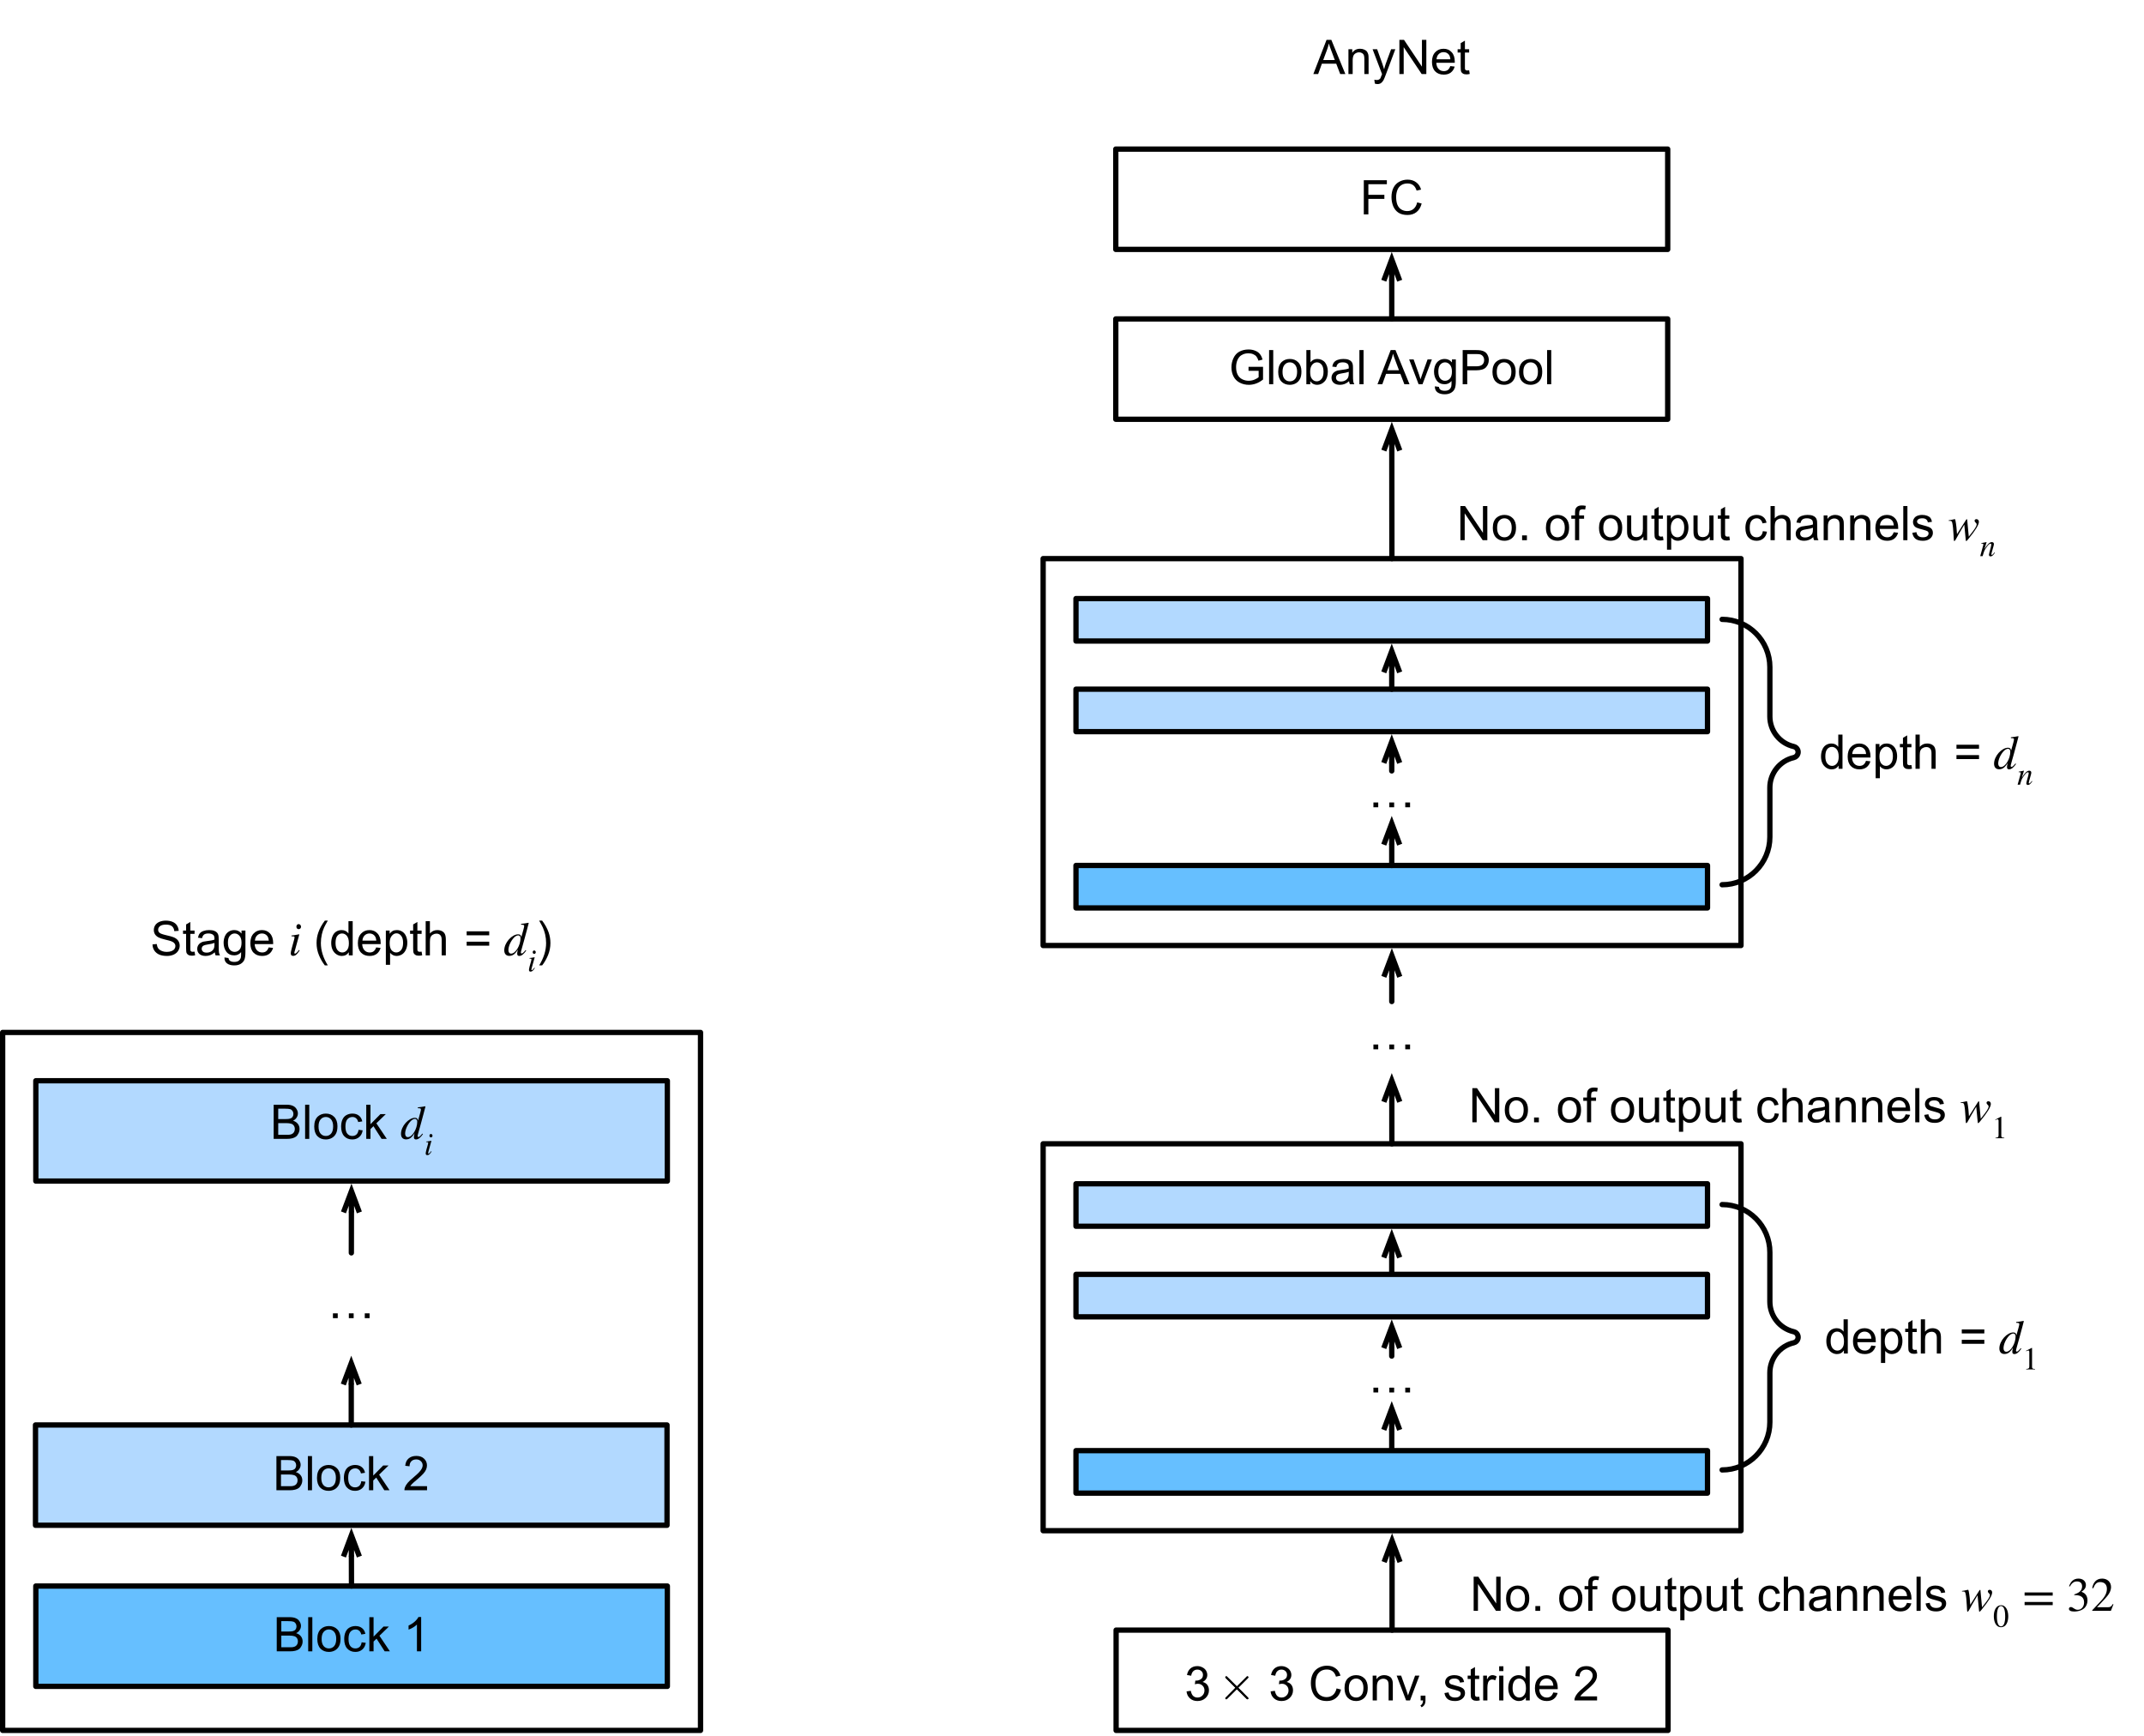 <?xml version="1.0" encoding="UTF-8"?>
<svg xmlns="http://www.w3.org/2000/svg" xmlns:xlink="http://www.w3.org/1999/xlink" width="404pt" height="327pt" viewBox="0 0 404 327" version="1.1">
<defs>
<g>
<symbol overflow="visible" id="glyph0-0">
<path style="stroke:none;" d="M 1.125 0 L 1.125 -5.625 L 5.625 -5.625 L 5.625 0 Z M 1.266 -0.141 L 5.484 -0.141 L 5.484 -5.484 L 1.266 -5.484 Z M 1.266 -0.141 "/>
</symbol>
<symbol overflow="visible" id="glyph0-1">
<path style="stroke:none;" d="M 3.703 -2.531 L 3.703 -3.281 L 6.438 -3.281 L 6.438 -0.891 C 6.02 -0.555 5.586 -0.305 5.141 -0.141 C 4.691 0.023 4.234 0.109 3.766 0.109 C 3.141 0.109 2.566 -0.023 2.047 -0.297 C 1.523 -0.566 1.133 -0.957 0.875 -1.469 C 0.613 -1.977 0.484 -2.551 0.484 -3.188 C 0.484 -3.812 0.613 -4.395 0.875 -4.938 C 1.133 -5.488 1.508 -5.895 2 -6.156 C 2.5 -6.414 3.066 -6.547 3.703 -6.547 C 4.172 -6.547 4.594 -6.469 4.969 -6.312 C 5.344 -6.164 5.633 -5.957 5.844 -5.688 C 6.062 -5.426 6.227 -5.078 6.344 -4.641 L 5.578 -4.438 C 5.473 -4.758 5.348 -5.016 5.203 -5.203 C 5.066 -5.391 4.863 -5.539 4.594 -5.656 C 4.332 -5.77 4.035 -5.828 3.703 -5.828 C 3.316 -5.828 2.977 -5.766 2.688 -5.641 C 2.406 -5.523 2.176 -5.367 2 -5.172 C 1.832 -4.984 1.703 -4.773 1.609 -4.547 C 1.441 -4.141 1.359 -3.707 1.359 -3.25 C 1.359 -2.664 1.457 -2.18 1.656 -1.797 C 1.852 -1.41 2.141 -1.125 2.516 -0.938 C 2.891 -0.75 3.289 -0.656 3.719 -0.656 C 4.094 -0.656 4.453 -0.723 4.797 -0.859 C 5.148 -1.004 5.422 -1.16 5.609 -1.328 L 5.609 -2.531 Z M 3.703 -2.531 "/>
</symbol>
<symbol overflow="visible" id="glyph0-2">
<path style="stroke:none;" d="M 0.578 0 L 0.578 -6.438 L 1.359 -6.438 L 1.359 0 Z M 0.578 0 "/>
</symbol>
<symbol overflow="visible" id="glyph0-3">
<path style="stroke:none;" d="M 0.297 -2.328 C 0.297 -3.191 0.535 -3.832 1.016 -4.25 C 1.422 -4.594 1.91 -4.766 2.484 -4.766 C 3.129 -4.766 3.656 -4.555 4.062 -4.141 C 4.469 -3.723 4.672 -3.145 4.672 -2.406 C 4.672 -1.801 4.578 -1.328 4.391 -0.984 C 4.211 -0.641 3.953 -0.367 3.609 -0.172 C 3.266 0.016 2.891 0.109 2.484 0.109 C 1.828 0.109 1.297 -0.098 0.891 -0.516 C 0.492 -0.941 0.297 -1.547 0.297 -2.328 Z M 1.109 -2.328 C 1.109 -1.734 1.238 -1.285 1.5 -0.984 C 1.758 -0.691 2.086 -0.547 2.484 -0.547 C 2.879 -0.547 3.207 -0.691 3.469 -0.984 C 3.727 -1.285 3.859 -1.742 3.859 -2.359 C 3.859 -2.93 3.727 -3.367 3.469 -3.672 C 3.207 -3.973 2.879 -4.125 2.484 -4.125 C 2.086 -4.125 1.758 -3.973 1.5 -3.672 C 1.238 -3.379 1.109 -2.93 1.109 -2.328 Z M 1.109 -2.328 "/>
</symbol>
<symbol overflow="visible" id="glyph0-4">
<path style="stroke:none;" d="M 1.328 0 L 0.594 0 L 0.594 -6.438 L 1.375 -6.438 L 1.375 -4.141 C 1.707 -4.555 2.133 -4.766 2.656 -4.766 C 2.945 -4.766 3.219 -4.707 3.469 -4.594 C 3.727 -4.477 3.941 -4.316 4.109 -4.109 C 4.273 -3.898 4.406 -3.645 4.5 -3.344 C 4.594 -3.051 4.641 -2.738 4.641 -2.406 C 4.641 -1.602 4.441 -0.984 4.047 -0.547 C 3.648 -0.109 3.176 0.109 2.625 0.109 C 2.07 0.109 1.641 -0.117 1.328 -0.578 Z M 1.312 -2.375 C 1.312 -1.812 1.391 -1.406 1.547 -1.156 C 1.797 -0.75 2.129 -0.547 2.547 -0.547 C 2.898 -0.547 3.203 -0.695 3.453 -1 C 3.703 -1.301 3.828 -1.75 3.828 -2.344 C 3.828 -2.945 3.707 -3.395 3.469 -3.688 C 3.227 -3.977 2.938 -4.125 2.594 -4.125 C 2.238 -4.125 1.938 -3.973 1.688 -3.672 C 1.438 -3.367 1.312 -2.938 1.312 -2.375 Z M 1.312 -2.375 "/>
</symbol>
<symbol overflow="visible" id="glyph0-5">
<path style="stroke:none;" d="M 3.641 -0.578 C 3.348 -0.328 3.066 -0.148 2.797 -0.047 C 2.523 0.055 2.234 0.109 1.922 0.109 C 1.41 0.109 1.016 -0.016 0.734 -0.266 C 0.461 -0.516 0.328 -0.836 0.328 -1.234 C 0.328 -1.461 0.379 -1.672 0.484 -1.859 C 0.586 -2.047 0.723 -2.195 0.891 -2.312 C 1.055 -2.426 1.242 -2.516 1.453 -2.578 C 1.609 -2.609 1.844 -2.645 2.156 -2.688 C 2.801 -2.758 3.273 -2.852 3.578 -2.969 C 3.578 -3.07 3.578 -3.141 3.578 -3.172 C 3.578 -3.492 3.504 -3.719 3.359 -3.844 C 3.148 -4.031 2.848 -4.125 2.453 -4.125 C 2.078 -4.125 1.801 -4.055 1.625 -3.922 C 1.445 -3.797 1.316 -3.566 1.234 -3.234 L 0.469 -3.328 C 0.531 -3.66 0.641 -3.926 0.797 -4.125 C 0.961 -4.332 1.195 -4.488 1.5 -4.594 C 1.812 -4.707 2.164 -4.766 2.562 -4.766 C 2.969 -4.766 3.289 -4.719 3.531 -4.625 C 3.781 -4.531 3.961 -4.41 4.078 -4.266 C 4.203 -4.129 4.285 -3.953 4.328 -3.734 C 4.359 -3.598 4.375 -3.359 4.375 -3.016 L 4.375 -1.953 C 4.375 -1.223 4.391 -0.758 4.422 -0.562 C 4.453 -0.363 4.52 -0.176 4.625 0 L 3.797 0 C 3.711 -0.164 3.66 -0.359 3.641 -0.578 Z M 3.578 -2.344 C 3.285 -2.227 2.852 -2.129 2.281 -2.047 C 1.957 -1.992 1.727 -1.938 1.594 -1.875 C 1.457 -1.82 1.352 -1.738 1.281 -1.625 C 1.207 -1.508 1.172 -1.383 1.172 -1.25 C 1.172 -1.039 1.25 -0.863 1.406 -0.719 C 1.562 -0.582 1.797 -0.516 2.109 -0.516 C 2.41 -0.516 2.68 -0.582 2.922 -0.719 C 3.16 -0.852 3.336 -1.035 3.453 -1.266 C 3.535 -1.441 3.578 -1.703 3.578 -2.047 Z M 3.578 -2.344 "/>
</symbol>
<symbol overflow="visible" id="glyph0-6">
<path style="stroke:none;" d=""/>
</symbol>
<symbol overflow="visible" id="glyph0-7">
<path style="stroke:none;" d="M -0.016 0 L 2.469 -6.438 L 3.375 -6.438 L 6.016 0 L 5.047 0 L 4.297 -1.953 L 1.594 -1.953 L 0.891 0 Z M 1.844 -2.641 L 4.031 -2.641 L 3.359 -4.438 C 3.148 -4.977 3 -5.422 2.906 -5.766 C 2.82 -5.348 2.703 -4.938 2.547 -4.531 Z M 1.844 -2.641 "/>
</symbol>
<symbol overflow="visible" id="glyph0-8">
<path style="stroke:none;" d="M 1.891 0 L 0.109 -4.672 L 0.953 -4.672 L 1.953 -1.875 C 2.055 -1.57 2.156 -1.258 2.25 -0.938 C 2.32 -1.176 2.422 -1.469 2.547 -1.812 L 3.578 -4.672 L 4.391 -4.672 L 2.625 0 Z M 1.891 0 "/>
</symbol>
<symbol overflow="visible" id="glyph0-9">
<path style="stroke:none;" d="M 0.453 0.391 L 1.219 0.5 C 1.25 0.738 1.336 0.91 1.484 1.016 C 1.68 1.16 1.953 1.234 2.297 1.234 C 2.66 1.234 2.941 1.16 3.141 1.016 C 3.336 0.867 3.473 0.664 3.547 0.406 C 3.586 0.238 3.602 -0.098 3.594 -0.609 C 3.25 -0.203 2.82 0 2.312 0 C 1.664 0 1.164 -0.227 0.812 -0.688 C 0.469 -1.156 0.297 -1.711 0.297 -2.359 C 0.297 -2.805 0.375 -3.219 0.531 -3.594 C 0.695 -3.969 0.93 -4.254 1.234 -4.453 C 1.535 -4.66 1.895 -4.766 2.312 -4.766 C 2.863 -4.766 3.316 -4.547 3.672 -4.109 L 3.672 -4.672 L 4.406 -4.672 L 4.406 -0.641 C 4.406 0.086 4.328 0.602 4.172 0.906 C 4.023 1.207 3.789 1.445 3.469 1.625 C 3.156 1.801 2.766 1.891 2.297 1.891 C 1.734 1.891 1.281 1.766 0.938 1.516 C 0.602 1.266 0.441 0.891 0.453 0.391 Z M 1.109 -2.422 C 1.109 -1.805 1.227 -1.359 1.469 -1.078 C 1.707 -0.797 2.008 -0.656 2.375 -0.656 C 2.738 -0.656 3.047 -0.797 3.297 -1.078 C 3.547 -1.359 3.672 -1.797 3.672 -2.391 C 3.672 -2.961 3.539 -3.395 3.281 -3.688 C 3.031 -3.977 2.727 -4.125 2.375 -4.125 C 2.02 -4.125 1.719 -3.977 1.469 -3.688 C 1.227 -3.406 1.109 -2.984 1.109 -2.422 Z M 1.109 -2.422 "/>
</symbol>
<symbol overflow="visible" id="glyph0-10">
<path style="stroke:none;" d="M 0.688 0 L 0.688 -6.438 L 3.125 -6.438 C 3.551 -6.438 3.879 -6.414 4.109 -6.375 C 4.422 -6.32 4.68 -6.223 4.891 -6.078 C 5.109 -5.93 5.281 -5.723 5.406 -5.453 C 5.539 -5.191 5.609 -4.898 5.609 -4.578 C 5.609 -4.023 5.43 -3.562 5.078 -3.188 C 4.734 -2.812 4.109 -2.625 3.203 -2.625 L 1.547 -2.625 L 1.547 0 Z M 1.547 -3.375 L 3.219 -3.375 C 3.758 -3.375 4.145 -3.477 4.375 -3.688 C 4.613 -3.895 4.734 -4.18 4.734 -4.547 C 4.734 -4.816 4.664 -5.047 4.531 -5.234 C 4.395 -5.43 4.211 -5.562 3.984 -5.625 C 3.848 -5.664 3.582 -5.688 3.188 -5.688 L 1.547 -5.688 Z M 1.547 -3.375 "/>
</symbol>
<symbol overflow="visible" id="glyph0-11">
<path style="stroke:none;" d="M 0.734 0 L 0.734 -6.438 L 5.078 -6.438 L 5.078 -5.688 L 1.594 -5.688 L 1.594 -3.688 L 4.609 -3.688 L 4.609 -2.922 L 1.594 -2.922 L 1.594 0 Z M 0.734 0 "/>
</symbol>
<symbol overflow="visible" id="glyph0-12">
<path style="stroke:none;" d="M 5.297 -2.266 L 6.141 -2.047 C 5.961 -1.348 5.641 -0.812 5.172 -0.438 C 4.711 -0.07 4.145 0.109 3.469 0.109 C 2.781 0.109 2.219 -0.031 1.781 -0.312 C 1.344 -0.594 1.008 -1 0.781 -1.531 C 0.562 -2.07 0.453 -2.648 0.453 -3.266 C 0.453 -3.941 0.578 -4.531 0.828 -5.031 C 1.086 -5.531 1.453 -5.906 1.922 -6.156 C 2.398 -6.414 2.922 -6.547 3.484 -6.547 C 4.129 -6.547 4.672 -6.379 5.109 -6.047 C 5.555 -5.723 5.863 -5.266 6.031 -4.672 L 5.188 -4.484 C 5.039 -4.953 4.828 -5.289 4.547 -5.5 C 4.266 -5.719 3.906 -5.828 3.469 -5.828 C 2.977 -5.828 2.566 -5.707 2.234 -5.469 C 1.898 -5.227 1.664 -4.906 1.531 -4.5 C 1.395 -4.102 1.328 -3.695 1.328 -3.281 C 1.328 -2.727 1.406 -2.242 1.562 -1.828 C 1.727 -1.422 1.977 -1.117 2.312 -0.922 C 2.645 -0.723 3.008 -0.625 3.406 -0.625 C 3.883 -0.625 4.285 -0.758 4.609 -1.031 C 4.941 -1.312 5.172 -1.723 5.297 -2.266 Z M 5.297 -2.266 "/>
</symbol>
<symbol overflow="visible" id="glyph0-13">
<path style="stroke:none;" d="M 0.406 -2.062 L 1.203 -2.141 C 1.242 -1.816 1.332 -1.551 1.469 -1.344 C 1.613 -1.133 1.832 -0.969 2.125 -0.844 C 2.414 -0.719 2.742 -0.656 3.109 -0.656 C 3.43 -0.656 3.719 -0.703 3.969 -0.797 C 4.219 -0.891 4.406 -1.02 4.531 -1.188 C 4.656 -1.363 4.719 -1.551 4.719 -1.75 C 4.719 -1.945 4.656 -2.117 4.531 -2.266 C 4.414 -2.422 4.223 -2.551 3.953 -2.656 C 3.785 -2.727 3.406 -2.832 2.812 -2.969 C 2.219 -3.113 1.801 -3.25 1.562 -3.375 C 1.258 -3.531 1.031 -3.727 0.875 -3.969 C 0.727 -4.207 0.656 -4.477 0.656 -4.781 C 0.656 -5.102 0.742 -5.406 0.922 -5.688 C 1.109 -5.969 1.379 -6.18 1.734 -6.328 C 2.086 -6.473 2.484 -6.547 2.922 -6.547 C 3.398 -6.547 3.82 -6.469 4.188 -6.312 C 4.551 -6.164 4.828 -5.941 5.016 -5.641 C 5.211 -5.336 5.32 -5 5.344 -4.625 L 4.516 -4.562 C 4.473 -4.969 4.328 -5.273 4.078 -5.484 C 3.828 -5.691 3.453 -5.797 2.953 -5.797 C 2.441 -5.797 2.066 -5.703 1.828 -5.516 C 1.586 -5.328 1.469 -5.098 1.469 -4.828 C 1.469 -4.598 1.551 -4.41 1.719 -4.266 C 1.883 -4.109 2.312 -3.953 3 -3.797 C 3.695 -3.641 4.176 -3.504 4.438 -3.391 C 4.812 -3.223 5.086 -3.004 5.266 -2.734 C 5.441 -2.473 5.531 -2.164 5.531 -1.812 C 5.531 -1.477 5.43 -1.156 5.234 -0.844 C 5.035 -0.539 4.754 -0.305 4.391 -0.141 C 4.023 0.023 3.613 0.109 3.156 0.109 C 2.57 0.109 2.082 0.023 1.688 -0.141 C 1.289 -0.316 0.977 -0.57 0.75 -0.906 C 0.531 -1.25 0.414 -1.633 0.406 -2.062 Z M 0.406 -2.062 "/>
</symbol>
<symbol overflow="visible" id="glyph0-14">
<path style="stroke:none;" d="M 2.328 -0.703 L 2.438 -0.016 C 2.207 0.035 2.008 0.062 1.844 0.062 C 1.551 0.062 1.328 0.016 1.172 -0.078 C 1.016 -0.172 0.898 -0.289 0.828 -0.438 C 0.766 -0.582 0.734 -0.891 0.734 -1.359 L 0.734 -4.047 L 0.156 -4.047 L 0.156 -4.672 L 0.734 -4.672 L 0.734 -5.828 L 1.531 -6.297 L 1.531 -4.672 L 2.328 -4.672 L 2.328 -4.047 L 1.531 -4.047 L 1.531 -1.328 C 1.531 -1.098 1.539 -0.953 1.562 -0.891 C 1.594 -0.828 1.641 -0.773 1.703 -0.734 C 1.766 -0.691 1.852 -0.672 1.969 -0.672 C 2.062 -0.672 2.18 -0.68 2.328 -0.703 Z M 2.328 -0.703 "/>
</symbol>
<symbol overflow="visible" id="glyph0-15">
<path style="stroke:none;" d="M 3.781 -1.5 L 4.609 -1.406 C 4.473 -0.926 4.227 -0.551 3.875 -0.281 C 3.531 -0.02 3.086 0.109 2.547 0.109 C 1.867 0.109 1.328 -0.098 0.922 -0.516 C 0.523 -0.941 0.328 -1.535 0.328 -2.297 C 0.328 -3.078 0.531 -3.68 0.938 -4.109 C 1.344 -4.547 1.867 -4.766 2.516 -4.766 C 3.141 -4.766 3.645 -4.551 4.031 -4.125 C 4.426 -3.707 4.625 -3.113 4.625 -2.344 C 4.625 -2.289 4.625 -2.219 4.625 -2.125 L 1.141 -2.125 C 1.172 -1.613 1.316 -1.223 1.578 -0.953 C 1.836 -0.68 2.164 -0.547 2.562 -0.547 C 2.852 -0.547 3.098 -0.617 3.297 -0.766 C 3.504 -0.922 3.664 -1.164 3.781 -1.5 Z M 1.188 -2.781 L 3.797 -2.781 C 3.766 -3.176 3.664 -3.473 3.5 -3.672 C 3.25 -3.973 2.922 -4.125 2.516 -4.125 C 2.148 -4.125 1.844 -4 1.594 -3.75 C 1.352 -3.508 1.219 -3.188 1.188 -2.781 Z M 1.188 -2.781 "/>
</symbol>
<symbol overflow="visible" id="glyph0-16">
<path style="stroke:none;" d="M 2.109 1.891 C 1.672 1.336 1.301 0.695 1 -0.031 C 0.695 -0.77 0.547 -1.535 0.547 -2.328 C 0.547 -3.023 0.66 -3.695 0.891 -4.344 C 1.148 -5.082 1.555 -5.816 2.109 -6.547 L 2.672 -6.547 C 2.316 -5.941 2.082 -5.508 1.969 -5.25 C 1.789 -4.844 1.648 -4.422 1.547 -3.984 C 1.422 -3.43 1.359 -2.879 1.359 -2.328 C 1.359 -0.922 1.797 0.484 2.672 1.891 Z M 2.109 1.891 "/>
</symbol>
<symbol overflow="visible" id="glyph0-17">
<path style="stroke:none;" d="M 3.625 0 L 3.625 -0.594 C 3.32 -0.125 2.883 0.109 2.312 0.109 C 1.945 0.109 1.609 0.004 1.297 -0.203 C 0.984 -0.41 0.738 -0.695 0.562 -1.062 C 0.395 -1.426 0.312 -1.848 0.312 -2.328 C 0.312 -2.797 0.391 -3.219 0.547 -3.594 C 0.703 -3.977 0.93 -4.27 1.234 -4.469 C 1.547 -4.664 1.895 -4.766 2.281 -4.766 C 2.562 -4.766 2.812 -4.707 3.031 -4.594 C 3.25 -4.477 3.426 -4.32 3.562 -4.125 L 3.562 -6.438 L 4.359 -6.438 L 4.359 0 Z M 1.125 -2.328 C 1.125 -1.734 1.25 -1.285 1.5 -0.984 C 1.75 -0.691 2.047 -0.547 2.391 -0.547 C 2.734 -0.547 3.023 -0.688 3.266 -0.969 C 3.516 -1.25 3.641 -1.68 3.641 -2.266 C 3.641 -2.898 3.516 -3.367 3.266 -3.672 C 3.016 -3.973 2.711 -4.125 2.359 -4.125 C 2.004 -4.125 1.707 -3.977 1.469 -3.688 C 1.238 -3.395 1.125 -2.941 1.125 -2.328 Z M 1.125 -2.328 "/>
</symbol>
<symbol overflow="visible" id="glyph0-18">
<path style="stroke:none;" d="M 0.594 1.781 L 0.594 -4.672 L 1.312 -4.672 L 1.312 -4.062 C 1.477 -4.301 1.664 -4.477 1.875 -4.594 C 2.094 -4.707 2.359 -4.766 2.672 -4.766 C 3.066 -4.766 3.414 -4.66 3.719 -4.453 C 4.02 -4.254 4.25 -3.969 4.406 -3.594 C 4.562 -3.219 4.641 -2.812 4.641 -2.375 C 4.641 -1.895 4.551 -1.461 4.375 -1.078 C 4.207 -0.691 3.961 -0.395 3.641 -0.188 C 3.316 0.008 2.973 0.109 2.609 0.109 C 2.348 0.109 2.113 0.051 1.906 -0.062 C 1.695 -0.176 1.523 -0.316 1.391 -0.484 L 1.391 1.781 Z M 1.312 -2.312 C 1.312 -1.707 1.43 -1.258 1.672 -0.969 C 1.922 -0.688 2.219 -0.547 2.562 -0.547 C 2.906 -0.547 3.203 -0.691 3.453 -0.984 C 3.711 -1.285 3.844 -1.75 3.844 -2.375 C 3.844 -2.969 3.719 -3.41 3.469 -3.703 C 3.227 -4.004 2.938 -4.156 2.594 -4.156 C 2.258 -4.156 1.961 -3.992 1.703 -3.672 C 1.441 -3.359 1.312 -2.906 1.312 -2.312 Z M 1.312 -2.312 "/>
</symbol>
<symbol overflow="visible" id="glyph0-19">
<path style="stroke:none;" d="M 0.594 0 L 0.594 -6.438 L 1.391 -6.438 L 1.391 -4.125 C 1.754 -4.551 2.219 -4.766 2.781 -4.766 C 3.125 -4.766 3.422 -4.695 3.672 -4.562 C 3.93 -4.426 4.113 -4.238 4.219 -4 C 4.332 -3.758 4.391 -3.41 4.391 -2.953 L 4.391 0 L 3.609 0 L 3.609 -2.953 C 3.609 -3.348 3.52 -3.633 3.344 -3.812 C 3.176 -4 2.938 -4.094 2.625 -4.094 C 2.383 -4.094 2.16 -4.031 1.953 -3.906 C 1.742 -3.789 1.598 -3.629 1.516 -3.422 C 1.43 -3.211 1.391 -2.922 1.391 -2.547 L 1.391 0 Z M 0.594 0 "/>
</symbol>
<symbol overflow="visible" id="glyph0-20">
<path style="stroke:none;" d="M 1.109 1.891 L 0.547 1.891 C 1.422 0.484 1.859 -0.922 1.859 -2.328 C 1.859 -2.879 1.797 -3.426 1.672 -3.969 C 1.566 -4.406 1.426 -4.828 1.25 -5.234 C 1.133 -5.492 0.898 -5.93 0.547 -6.547 L 1.109 -6.547 C 1.66 -5.816 2.066 -5.082 2.328 -4.344 C 2.555 -3.695 2.672 -3.023 2.672 -2.328 C 2.672 -1.535 2.52 -0.77 2.219 -0.031 C 1.914 0.695 1.547 1.336 1.109 1.891 Z M 1.109 1.891 "/>
</symbol>
<symbol overflow="visible" id="glyph0-21">
<path style="stroke:none;" d="M 1.047 0 L 1.047 -0.906 L 1.953 -0.906 L 1.953 0 Z M 4.047 0 L 4.047 -0.906 L 4.953 -0.906 L 4.953 0 Z M 7.047 0 L 7.047 -0.906 L 7.953 -0.906 L 7.953 0 Z M 7.047 0 "/>
</symbol>
<symbol overflow="visible" id="glyph0-22">
<path style="stroke:none;" d="M 0.656 0 L 0.656 -6.438 L 3.078 -6.438 C 3.566 -6.438 3.957 -6.367 4.25 -6.234 C 4.551 -6.109 4.785 -5.91 4.953 -5.641 C 5.129 -5.367 5.219 -5.086 5.219 -4.797 C 5.219 -4.516 5.141 -4.254 4.984 -4.016 C 4.836 -3.773 4.613 -3.578 4.312 -3.422 C 4.695 -3.305 4.992 -3.113 5.203 -2.844 C 5.422 -2.57 5.531 -2.25 5.531 -1.875 C 5.531 -1.57 5.461 -1.289 5.328 -1.031 C 5.203 -0.77 5.047 -0.566 4.859 -0.422 C 4.672 -0.285 4.438 -0.18 4.156 -0.109 C 3.875 -0.035 3.523 0 3.109 0 Z M 1.516 -3.734 L 2.906 -3.734 C 3.281 -3.734 3.551 -3.758 3.719 -3.812 C 3.938 -3.875 4.098 -3.977 4.203 -4.125 C 4.316 -4.281 4.375 -4.469 4.375 -4.688 C 4.375 -4.906 4.32 -5.094 4.219 -5.25 C 4.113 -5.414 3.969 -5.531 3.781 -5.594 C 3.594 -5.656 3.266 -5.688 2.797 -5.688 L 1.516 -5.688 Z M 1.516 -0.766 L 3.109 -0.766 C 3.391 -0.766 3.586 -0.773 3.703 -0.797 C 3.891 -0.828 4.051 -0.883 4.188 -0.969 C 4.32 -1.051 4.43 -1.172 4.516 -1.328 C 4.598 -1.484 4.641 -1.664 4.641 -1.875 C 4.641 -2.113 4.578 -2.32 4.453 -2.5 C 4.328 -2.676 4.156 -2.797 3.938 -2.859 C 3.719 -2.93 3.406 -2.969 3 -2.969 L 1.516 -2.969 Z M 1.516 -0.766 "/>
</symbol>
<symbol overflow="visible" id="glyph0-23">
<path style="stroke:none;" d="M 3.641 -1.703 L 4.422 -1.609 C 4.336 -1.066 4.117 -0.645 3.766 -0.344 C 3.41 -0.039 2.977 0.109 2.469 0.109 C 1.832 0.109 1.32 -0.098 0.938 -0.516 C 0.551 -0.93 0.359 -1.531 0.359 -2.312 C 0.359 -2.82 0.441 -3.266 0.609 -3.641 C 0.773 -4.016 1.023 -4.297 1.359 -4.484 C 1.703 -4.672 2.078 -4.766 2.484 -4.766 C 2.984 -4.766 3.395 -4.633 3.719 -4.375 C 4.039 -4.125 4.25 -3.766 4.344 -3.297 L 3.578 -3.172 C 3.504 -3.484 3.375 -3.719 3.188 -3.875 C 3 -4.039 2.773 -4.125 2.516 -4.125 C 2.109 -4.125 1.781 -3.977 1.531 -3.688 C 1.289 -3.406 1.172 -2.957 1.172 -2.344 C 1.172 -1.707 1.289 -1.25 1.531 -0.969 C 1.77 -0.688 2.082 -0.547 2.469 -0.547 C 2.781 -0.547 3.039 -0.641 3.25 -0.828 C 3.457 -1.016 3.586 -1.305 3.641 -1.703 Z M 3.641 -1.703 "/>
</symbol>
<symbol overflow="visible" id="glyph0-24">
<path style="stroke:none;" d="M 0.594 0 L 0.594 -6.438 L 1.391 -6.438 L 1.391 -2.766 L 3.266 -4.672 L 4.281 -4.672 L 2.5 -2.938 L 4.469 0 L 3.484 0 L 1.953 -2.391 L 1.391 -1.844 L 1.391 0 Z M 0.594 0 "/>
</symbol>
<symbol overflow="visible" id="glyph0-25">
<path style="stroke:none;" d="M 3.359 0 L 2.562 0 L 2.562 -5.047 C 2.375 -4.859 2.125 -4.672 1.812 -4.484 C 1.5 -4.305 1.223 -4.176 0.984 -4.094 L 0.984 -4.859 C 1.422 -5.055 1.805 -5.301 2.141 -5.594 C 2.473 -5.895 2.707 -6.188 2.844 -6.469 L 3.359 -6.469 Z M 3.359 0 "/>
</symbol>
<symbol overflow="visible" id="glyph0-26">
<path style="stroke:none;" d="M 4.531 -0.766 L 4.531 0 L 0.266 0 C 0.266 -0.188 0.297 -0.367 0.359 -0.547 C 0.473 -0.836 0.648 -1.125 0.891 -1.406 C 1.129 -1.688 1.473 -2.008 1.922 -2.375 C 2.617 -2.957 3.086 -3.414 3.328 -3.75 C 3.578 -4.082 3.703 -4.398 3.703 -4.703 C 3.703 -5.016 3.586 -5.273 3.359 -5.484 C 3.141 -5.703 2.852 -5.812 2.5 -5.812 C 2.113 -5.812 1.805 -5.695 1.578 -5.469 C 1.348 -5.238 1.234 -4.922 1.234 -4.516 L 0.422 -4.609 C 0.473 -5.211 0.68 -5.672 1.047 -5.984 C 1.41 -6.305 1.898 -6.469 2.516 -6.469 C 3.129 -6.469 3.613 -6.297 3.969 -5.953 C 4.332 -5.609 4.516 -5.188 4.516 -4.688 C 4.516 -4.426 4.461 -4.172 4.359 -3.922 C 4.254 -3.672 4.078 -3.406 3.828 -3.125 C 3.586 -2.852 3.188 -2.477 2.625 -2 C 2.145 -1.602 1.836 -1.332 1.703 -1.188 C 1.566 -1.039 1.457 -0.898 1.375 -0.766 Z M 4.531 -0.766 "/>
</symbol>
<symbol overflow="visible" id="glyph0-27">
<path style="stroke:none;" d="M 0.375 -1.703 L 1.172 -1.812 C 1.266 -1.363 1.414 -1.039 1.625 -0.844 C 1.844 -0.645 2.113 -0.547 2.438 -0.547 C 2.801 -0.547 3.109 -0.672 3.359 -0.922 C 3.617 -1.18 3.75 -1.504 3.75 -1.891 C 3.75 -2.254 3.629 -2.551 3.391 -2.781 C 3.16 -3.02 2.863 -3.141 2.5 -3.141 C 2.344 -3.141 2.156 -3.109 1.938 -3.047 L 2.031 -3.75 C 2.082 -3.738 2.125 -3.734 2.156 -3.734 C 2.488 -3.734 2.789 -3.82 3.062 -4 C 3.332 -4.176 3.469 -4.445 3.469 -4.812 C 3.469 -5.102 3.367 -5.344 3.172 -5.531 C 2.973 -5.719 2.719 -5.812 2.406 -5.812 C 2.102 -5.812 1.848 -5.711 1.641 -5.516 C 1.441 -5.328 1.312 -5.039 1.25 -4.656 L 0.453 -4.797 C 0.555 -5.328 0.773 -5.738 1.109 -6.031 C 1.453 -6.32 1.879 -6.469 2.391 -6.469 C 2.742 -6.469 3.066 -6.391 3.359 -6.234 C 3.66 -6.086 3.891 -5.883 4.047 -5.625 C 4.203 -5.363 4.281 -5.086 4.281 -4.797 C 4.281 -4.516 4.203 -4.258 4.047 -4.031 C 3.898 -3.801 3.68 -3.617 3.391 -3.484 C 3.773 -3.398 4.07 -3.219 4.281 -2.938 C 4.488 -2.664 4.594 -2.32 4.594 -1.906 C 4.594 -1.344 4.383 -0.863 3.969 -0.469 C 3.562 -0.082 3.047 0.109 2.422 0.109 C 1.859 0.109 1.391 -0.055 1.016 -0.391 C 0.641 -0.723 0.426 -1.16 0.375 -1.703 Z M 0.375 -1.703 "/>
</symbol>
<symbol overflow="visible" id="glyph0-28">
<path style="stroke:none;" d="M 0.594 0 L 0.594 -4.672 L 1.312 -4.672 L 1.312 -4 C 1.645 -4.508 2.141 -4.766 2.797 -4.766 C 3.078 -4.766 3.332 -4.711 3.562 -4.609 C 3.801 -4.516 3.977 -4.383 4.094 -4.219 C 4.207 -4.062 4.289 -3.867 4.344 -3.641 C 4.375 -3.492 4.391 -3.238 4.391 -2.875 L 4.391 0 L 3.594 0 L 3.594 -2.844 C 3.594 -3.164 3.562 -3.406 3.5 -3.562 C 3.438 -3.719 3.328 -3.844 3.172 -3.938 C 3.016 -4.039 2.832 -4.094 2.625 -4.094 C 2.289 -4.094 2 -3.984 1.75 -3.766 C 1.508 -3.555 1.391 -3.148 1.391 -2.547 L 1.391 0 Z M 0.594 0 "/>
</symbol>
<symbol overflow="visible" id="glyph0-29">
<path style="stroke:none;" d="M 0.797 0 L 0.797 -0.906 L 1.703 -0.906 L 1.703 0 C 1.703 0.332 1.641 0.598 1.516 0.797 C 1.398 1.004 1.219 1.164 0.969 1.281 L 0.75 0.938 C 0.914 0.863 1.035 0.754 1.109 0.609 C 1.191 0.473 1.238 0.27 1.25 0 Z M 0.797 0 "/>
</symbol>
<symbol overflow="visible" id="glyph0-30">
<path style="stroke:none;" d="M 0.281 -1.391 L 1.062 -1.516 C 1.102 -1.203 1.223 -0.961 1.422 -0.797 C 1.629 -0.629 1.91 -0.547 2.266 -0.547 C 2.629 -0.547 2.898 -0.617 3.078 -0.766 C 3.254 -0.91 3.344 -1.082 3.344 -1.281 C 3.344 -1.469 3.266 -1.609 3.109 -1.703 C 2.992 -1.773 2.723 -1.867 2.297 -1.984 C 1.711 -2.129 1.305 -2.254 1.078 -2.359 C 0.859 -2.461 0.691 -2.609 0.578 -2.797 C 0.461 -2.984 0.406 -3.191 0.406 -3.422 C 0.406 -3.629 0.453 -3.82 0.547 -4 C 0.641 -4.176 0.77 -4.328 0.938 -4.453 C 1.062 -4.535 1.227 -4.609 1.438 -4.672 C 1.656 -4.734 1.883 -4.766 2.125 -4.766 C 2.488 -4.766 2.805 -4.711 3.078 -4.609 C 3.359 -4.504 3.566 -4.363 3.703 -4.188 C 3.836 -4.008 3.93 -3.77 3.984 -3.469 L 3.203 -3.359 C 3.172 -3.598 3.066 -3.785 2.891 -3.922 C 2.723 -4.055 2.488 -4.125 2.188 -4.125 C 1.82 -4.125 1.562 -4.062 1.406 -3.938 C 1.25 -3.82 1.172 -3.68 1.172 -3.516 C 1.172 -3.41 1.203 -3.32 1.266 -3.25 C 1.328 -3.156 1.43 -3.082 1.578 -3.031 C 1.648 -3 1.879 -2.93 2.266 -2.828 C 2.828 -2.68 3.219 -2.562 3.438 -2.469 C 3.664 -2.375 3.844 -2.234 3.969 -2.047 C 4.094 -1.867 4.156 -1.645 4.156 -1.375 C 4.156 -1.102 4.078 -0.852 3.922 -0.625 C 3.766 -0.395 3.539 -0.211 3.25 -0.078 C 2.969 0.047 2.641 0.109 2.266 0.109 C 1.66 0.109 1.195 -0.016 0.875 -0.266 C 0.562 -0.523 0.363 -0.898 0.281 -1.391 Z M 0.281 -1.391 "/>
</symbol>
<symbol overflow="visible" id="glyph0-31">
<path style="stroke:none;" d="M 0.578 0 L 0.578 -4.672 L 1.297 -4.672 L 1.297 -3.953 C 1.473 -4.285 1.641 -4.504 1.797 -4.609 C 1.953 -4.711 2.125 -4.766 2.312 -4.766 C 2.57 -4.766 2.844 -4.68 3.125 -4.516 L 2.844 -3.781 C 2.656 -3.895 2.461 -3.953 2.266 -3.953 C 2.098 -3.953 1.941 -3.898 1.797 -3.797 C 1.66 -3.691 1.562 -3.547 1.5 -3.359 C 1.414 -3.078 1.375 -2.77 1.375 -2.438 L 1.375 0 Z M 0.578 0 "/>
</symbol>
<symbol overflow="visible" id="glyph0-32">
<path style="stroke:none;" d="M 0.594 -5.531 L 0.594 -6.438 L 1.391 -6.438 L 1.391 -5.531 Z M 0.594 0 L 0.594 -4.672 L 1.391 -4.672 L 1.391 0 Z M 0.594 0 "/>
</symbol>
<symbol overflow="visible" id="glyph0-33">
<path style="stroke:none;" d="M 0.562 1.797 L 0.469 1.062 C 0.645 1.102 0.797 1.125 0.922 1.125 C 1.098 1.125 1.238 1.094 1.344 1.031 C 1.445 0.977 1.535 0.898 1.609 0.797 C 1.648 0.711 1.727 0.516 1.844 0.203 C 1.863 0.16 1.891 0.098 1.922 0.016 L 0.141 -4.672 L 1 -4.672 L 1.969 -1.969 C 2.094 -1.625 2.207 -1.266 2.312 -0.891 C 2.395 -1.242 2.5 -1.598 2.625 -1.953 L 3.625 -4.672 L 4.422 -4.672 L 2.641 0.078 C 2.453 0.586 2.305 0.941 2.203 1.141 C 2.055 1.398 1.895 1.586 1.719 1.703 C 1.539 1.828 1.32 1.891 1.062 1.891 C 0.914 1.891 0.75 1.859 0.562 1.797 Z M 0.562 1.797 "/>
</symbol>
<symbol overflow="visible" id="glyph0-34">
<path style="stroke:none;" d="M 0.688 0 L 0.688 -6.438 L 1.562 -6.438 L 4.938 -1.391 L 4.938 -6.438 L 5.766 -6.438 L 5.766 0 L 4.891 0 L 1.5 -5.062 L 1.5 0 Z M 0.688 0 "/>
</symbol>
<symbol overflow="visible" id="glyph0-35">
<path style="stroke:none;" d="M 0.812 0 L 0.812 -0.906 L 1.719 -0.906 L 1.719 0 Z M 0.812 0 "/>
</symbol>
<symbol overflow="visible" id="glyph0-36">
<path style="stroke:none;" d="M 0.781 0 L 0.781 -4.047 L 0.078 -4.047 L 0.078 -4.672 L 0.781 -4.672 L 0.781 -5.156 C 0.781 -5.477 0.805 -5.711 0.859 -5.859 C 0.941 -6.066 1.078 -6.234 1.266 -6.359 C 1.461 -6.484 1.734 -6.547 2.078 -6.547 C 2.297 -6.547 2.539 -6.52 2.812 -6.469 L 2.688 -5.781 C 2.531 -5.812 2.379 -5.828 2.234 -5.828 C 1.992 -5.828 1.82 -5.773 1.719 -5.672 C 1.613 -5.566 1.562 -5.375 1.562 -5.094 L 1.562 -4.672 L 2.484 -4.672 L 2.484 -4.047 L 1.562 -4.047 L 1.562 0 Z M 0.781 0 "/>
</symbol>
<symbol overflow="visible" id="glyph0-37">
<path style="stroke:none;" d="M 3.656 0 L 3.656 -0.688 C 3.289 -0.156 2.797 0.109 2.172 0.109 C 1.898 0.109 1.645 0.055 1.406 -0.047 C 1.164 -0.16 0.984 -0.297 0.859 -0.453 C 0.742 -0.609 0.664 -0.801 0.625 -1.031 C 0.594 -1.188 0.578 -1.438 0.578 -1.781 L 0.578 -4.672 L 1.359 -4.672 L 1.359 -2.078 C 1.359 -1.66 1.379 -1.383 1.422 -1.25 C 1.461 -1.039 1.562 -0.875 1.719 -0.75 C 1.883 -0.633 2.086 -0.578 2.328 -0.578 C 2.566 -0.578 2.789 -0.633 3 -0.75 C 3.207 -0.875 3.352 -1.039 3.438 -1.25 C 3.52 -1.457 3.562 -1.766 3.562 -2.172 L 3.562 -4.672 L 4.359 -4.672 L 4.359 0 Z M 3.656 0 "/>
</symbol>
<symbol overflow="visible" id="glyph1-0">
<path style="stroke:none;" d=""/>
</symbol>
<symbol overflow="visible" id="glyph1-1">
<path style="stroke:none;" d="M 2.375 -5.391 C 2.375 -5.656 2.172 -5.891 1.922 -5.891 C 1.688 -5.891 1.5 -5.688 1.5 -5.406 C 1.5 -5.125 1.672 -4.938 1.938 -4.938 C 2.172 -4.938 2.375 -5.141 2.375 -5.391 Z M 2 -1.031 C 1.609 -0.516 1.391 -0.328 1.234 -0.328 C 1.172 -0.328 1.109 -0.375 1.109 -0.453 C 1.109 -0.578 1.156 -0.703 1.203 -0.859 L 2.047 -3.938 L 2.016 -3.969 C 1.109 -3.797 0.922 -3.766 0.578 -3.75 L 0.578 -3.594 C 1.062 -3.594 1.156 -3.562 1.156 -3.391 C 1.156 -3.312 1.109 -3.156 1.078 -2.984 L 0.641 -1.391 C 0.5 -0.891 0.438 -0.578 0.438 -0.391 C 0.438 -0.062 0.578 0.094 0.875 0.094 C 1.328 0.094 1.625 -0.172 2.109 -0.922 Z M 2 -1.031 "/>
</symbol>
<symbol overflow="visible" id="glyph1-2">
<path style="stroke:none;" d=""/>
</symbol>
<symbol overflow="visible" id="glyph1-3">
<path style="stroke:none;" d="M 4.688 -6.141 C 4.219 -6.047 3.891 -6 3.312 -5.938 L 3.312 -5.781 C 3.812 -5.766 3.891 -5.734 3.891 -5.547 C 3.891 -5.422 3.891 -5.391 3.766 -4.906 L 3.359 -3.453 L 3.344 -3.453 C 3.297 -3.797 3.141 -3.969 2.766 -3.969 C 1.594 -3.969 0.141 -2.406 0.141 -0.953 C 0.141 -0.266 0.516 0.094 1.094 0.094 C 1.703 0.094 2.172 -0.203 2.703 -1.094 C 2.594 -0.641 2.578 -0.5 2.578 -0.281 C 2.578 -0.047 2.719 0.109 2.953 0.109 C 3.406 0.109 3.828 -0.25 4.281 -0.906 L 4.172 -1 C 3.688 -0.438 3.578 -0.359 3.422 -0.359 C 3.312 -0.359 3.266 -0.438 3.266 -0.547 C 3.266 -0.688 3.578 -1.734 3.859 -2.75 L 4.391 -4.719 L 4.75 -6.094 Z M 3.203 -3.25 C 3.203 -1.875 2.266 -0.328 1.438 -0.328 C 1.125 -0.328 0.922 -0.578 0.922 -0.984 C 0.922 -1.734 1.375 -2.719 1.969 -3.344 C 2.219 -3.609 2.531 -3.766 2.781 -3.766 C 2.984 -3.766 3.203 -3.578 3.203 -3.25 Z M 3.203 -3.25 "/>
</symbol>
<symbol overflow="visible" id="glyph1-4">
<path style="stroke:none;" d="M 3.625 -3.828 C 3.625 -3.938 3.609 -3.953 3.562 -3.953 C 3.516 -3.953 3.484 -3.938 3.438 -3.875 L 1.703 -1.141 C 1.672 -1.922 1.547 -3.047 1.422 -3.656 C 1.359 -3.953 1.344 -3.969 1.25 -3.969 C 1.188 -3.969 1.109 -3.938 0.984 -3.906 C 0.719 -3.828 0.406 -3.797 0.141 -3.75 L 0.141 -3.641 L 0.391 -3.641 C 0.641 -3.641 0.734 -3.594 0.812 -3.266 C 0.922 -2.828 1.016 -1.859 1.047 -1.078 L 1.094 -0.266 C 1.109 0.094 1.125 0.156 1.203 0.156 C 1.312 0.156 1.453 -0.062 1.781 -0.688 C 1.953 -1.016 2.109 -1.312 2.281 -1.578 L 3.078 -2.938 L 3.344 -0.156 C 3.359 0.078 3.375 0.156 3.438 0.156 C 3.516 0.156 3.594 0.078 3.844 -0.219 L 3.922 -0.328 C 5.172 -1.844 5.828 -2.891 5.828 -3.469 C 5.828 -3.75 5.641 -3.969 5.359 -3.969 C 5.172 -3.969 5.016 -3.828 5.016 -3.688 C 5.016 -3.562 5.062 -3.453 5.203 -3.328 C 5.344 -3.188 5.406 -3.109 5.406 -3 C 5.406 -2.625 5.094 -2.141 3.922 -0.672 Z M 3.625 -3.828 "/>
</symbol>
<symbol overflow="visible" id="glyph2-0">
<path style="stroke:none;" d="M 1.125 0 L 1.125 -5.625 L 5.625 -5.625 L 5.625 0 Z M 1.266 -0.141 L 5.484 -0.141 L 5.484 -5.484 L 1.266 -5.484 Z M 1.266 -0.141 "/>
</symbol>
<symbol overflow="visible" id="glyph2-1">
<path style="stroke:none;" d="M 5.062 -3.781 L 0.812 -3.781 L 0.812 -4.531 L 5.062 -4.531 Z M 5.062 -1.828 L 0.812 -1.828 L 0.812 -2.578 L 5.062 -2.578 Z M 5.062 -1.828 "/>
</symbol>
<symbol overflow="visible" id="glyph2-2">
<path style="stroke:none;" d=""/>
</symbol>
<symbol overflow="visible" id="glyph3-0">
<path style="stroke:none;" d=""/>
</symbol>
<symbol overflow="visible" id="glyph3-1">
<path style="stroke:none;" d="M 1.578 -3.594 C 1.578 -3.766 1.453 -3.922 1.281 -3.922 C 1.125 -3.922 1 -3.797 1 -3.609 C 1 -3.406 1.109 -3.281 1.297 -3.281 C 1.453 -3.281 1.578 -3.422 1.578 -3.594 Z M 1.328 -0.688 C 1.078 -0.344 0.938 -0.219 0.828 -0.219 C 0.781 -0.219 0.75 -0.25 0.75 -0.312 C 0.75 -0.391 0.781 -0.469 0.797 -0.562 L 1.375 -2.625 L 1.344 -2.641 C 0.734 -2.531 0.625 -2.516 0.391 -2.5 L 0.391 -2.406 C 0.703 -2.391 0.766 -2.375 0.766 -2.25 C 0.766 -2.203 0.75 -2.094 0.719 -1.984 L 0.422 -0.938 C 0.344 -0.594 0.297 -0.391 0.297 -0.266 C 0.297 -0.047 0.391 0.062 0.594 0.062 C 0.891 0.062 1.078 -0.109 1.406 -0.625 Z M 1.328 -0.688 "/>
</symbol>
<symbol overflow="visible" id="glyph3-2">
<path style="stroke:none;" d="M 2.766 -0.703 C 2.719 -0.641 2.672 -0.594 2.641 -0.547 C 2.453 -0.328 2.359 -0.234 2.266 -0.234 C 2.203 -0.234 2.172 -0.281 2.172 -0.344 C 2.172 -0.391 2.203 -0.484 2.25 -0.703 L 2.594 -1.922 C 2.625 -2.047 2.656 -2.172 2.656 -2.281 C 2.656 -2.5 2.516 -2.641 2.266 -2.641 C 1.875 -2.641 1.469 -2.281 0.875 -1.328 L 1.281 -2.641 L 1.25 -2.641 C 0.938 -2.578 0.766 -2.562 0.281 -2.453 L 0.281 -2.359 C 0.594 -2.359 0.672 -2.328 0.672 -2.203 C 0.672 -2.172 0.672 -2.125 0.656 -2.094 L 0.078 0 L 0.531 0 C 0.812 -0.953 0.859 -1.094 1.141 -1.484 C 1.516 -2.047 1.781 -2.344 2.016 -2.344 C 2.109 -2.344 2.172 -2.281 2.172 -2.172 C 2.172 -2.094 2.125 -1.875 2.078 -1.688 L 1.812 -0.719 C 1.734 -0.406 1.719 -0.328 1.719 -0.266 C 1.719 -0.047 1.859 0.047 2 0.047 C 2.281 0.047 2.438 -0.062 2.844 -0.625 Z M 2.766 -0.703 "/>
</symbol>
<symbol overflow="visible" id="glyph4-0">
<path style="stroke:none;" d=""/>
</symbol>
<symbol overflow="visible" id="glyph4-1">
<path style="stroke:none;" d="M 3.75 -2.25 L 5.531 -4.031 C 5.625 -4.141 5.656 -4.156 5.656 -4.219 C 5.656 -4.328 5.562 -4.406 5.469 -4.406 C 5.406 -4.406 5.359 -4.375 5.281 -4.281 L 3.484 -2.5 L 1.688 -4.281 C 1.594 -4.391 1.562 -4.406 1.5 -4.406 C 1.406 -4.406 1.312 -4.328 1.312 -4.219 C 1.312 -4.156 1.359 -4.109 1.438 -4.031 L 3.219 -2.25 L 1.438 -0.453 C 1.344 -0.375 1.312 -0.312 1.312 -0.266 C 1.312 -0.156 1.406 -0.078 1.5 -0.078 C 1.562 -0.078 1.594 -0.094 1.688 -0.203 L 3.484 -1.984 L 5.281 -0.203 C 5.359 -0.109 5.422 -0.078 5.469 -0.078 C 5.578 -0.078 5.656 -0.156 5.656 -0.266 C 5.656 -0.328 5.625 -0.344 5.531 -0.453 Z M 3.75 -2.25 "/>
</symbol>
<symbol overflow="visible" id="glyph5-0">
<path style="stroke:none;" d="M 1.5 0 L 1.5 -7.5 L 7.5 -7.5 L 7.5 0 Z M 1.688 -0.188 L 7.312 -0.188 L 7.312 -7.312 L 1.688 -7.312 Z M 1.688 -0.188 "/>
</symbol>
<symbol overflow="visible" id="glyph5-1">
<path style="stroke:none;" d=""/>
</symbol>
<symbol overflow="visible" id="glyph6-0">
<path style="stroke:none;" d=""/>
</symbol>
<symbol overflow="visible" id="glyph6-1">
<path style="stroke:none;" d="M 2.859 -1.984 C 2.859 -3.203 2.312 -4.062 1.531 -4.062 C 0.562 -4.062 0.141 -3.078 0.141 -2.016 C 0.141 -1.031 0.469 0.078 1.5 0.078 C 2.484 0.078 2.859 -0.953 2.859 -1.984 Z M 2.281 -1.953 C 2.281 -0.766 2.016 -0.078 1.5 -0.078 C 0.984 -0.078 0.719 -0.75 0.719 -1.969 C 0.719 -3.188 0.984 -3.906 1.484 -3.906 C 2.016 -3.906 2.281 -3.203 2.281 -1.953 Z M 2.281 -1.953 "/>
</symbol>
<symbol overflow="visible" id="glyph6-2">
<path style="stroke:none;" d="M 2.359 0 L 2.359 -0.094 C 1.906 -0.094 1.797 -0.203 1.797 -0.453 L 1.797 -4.031 L 1.734 -4.062 L 0.672 -3.516 L 0.672 -3.422 L 0.828 -3.484 C 0.938 -3.531 1.031 -3.562 1.094 -3.562 C 1.219 -3.562 1.281 -3.469 1.281 -3.266 L 1.281 -0.562 C 1.281 -0.234 1.156 -0.109 0.703 -0.094 L 0.703 0 Z M 2.359 0 "/>
</symbol>
<symbol overflow="visible" id="glyph7-0">
<path style="stroke:none;" d=""/>
</symbol>
<symbol overflow="visible" id="glyph7-1">
<path style="stroke:none;" d="M 5.734 -2.875 L 5.734 -3.469 L 0.438 -3.469 L 0.438 -2.875 Z M 5.734 -1.078 L 5.734 -1.672 L 0.438 -1.672 L 0.438 -1.078 Z M 5.734 -1.078 "/>
</symbol>
<symbol overflow="visible" id="glyph7-2">
<path style="stroke:none;" d=""/>
</symbol>
<symbol overflow="visible" id="glyph7-3">
<path style="stroke:none;" d="M 0.547 -4.594 C 0.922 -5.25 1.328 -5.547 1.891 -5.547 C 2.484 -5.547 2.859 -5.234 2.859 -4.625 C 2.859 -4.078 2.578 -3.672 2.141 -3.422 C 1.953 -3.312 1.719 -3.219 1.375 -3.094 L 1.375 -2.969 C 1.891 -2.969 2.094 -2.938 2.297 -2.875 C 2.922 -2.703 3.234 -2.266 3.234 -1.578 C 3.234 -0.812 2.734 -0.203 2.062 -0.203 C 1.812 -0.203 1.625 -0.25 1.281 -0.484 C 1.031 -0.656 0.891 -0.719 0.734 -0.719 C 0.531 -0.719 0.375 -0.578 0.375 -0.391 C 0.375 -0.062 0.719 0.125 1.375 0.125 C 2.172 0.125 3.031 -0.141 3.469 -0.719 C 3.719 -1.047 3.875 -1.5 3.875 -1.969 C 3.875 -2.438 3.734 -2.859 3.484 -3.125 C 3.297 -3.328 3.125 -3.438 2.734 -3.609 C 3.344 -3.969 3.578 -4.422 3.578 -4.844 C 3.578 -5.594 3 -6.078 2.172 -6.078 C 1.234 -6.078 0.672 -5.484 0.406 -4.625 Z M 0.547 -4.594 "/>
</symbol>
<symbol overflow="visible" id="glyph7-4">
<path style="stroke:none;" d="M 4.266 -1.234 L 4.141 -1.281 C 3.844 -0.781 3.656 -0.688 3.281 -0.688 L 1.172 -0.688 L 2.656 -2.266 C 3.453 -3.109 3.812 -3.781 3.812 -4.5 C 3.812 -5.391 3.156 -6.078 2.141 -6.078 C 1.031 -6.078 0.453 -5.344 0.266 -4.297 L 0.453 -4.25 C 0.812 -5.125 1.141 -5.422 1.781 -5.422 C 2.547 -5.422 3.031 -4.969 3.031 -4.156 C 3.031 -3.391 2.703 -2.703 1.859 -1.812 L 0.266 -0.109 L 0.266 0 L 3.781 0 Z M 4.266 -1.234 "/>
</symbol>
</g>
<clipPath id="clip1">
  <path d="M 230.719 315.625 L 235.469 315.625 L 235.469 320.375 L 230.719 320.375 Z M 230.719 315.625 "/>
</clipPath>
</defs>
<g id="surface1">
<path style="fill:none;stroke-width:1;stroke-linecap:round;stroke-linejoin:round;stroke:rgb(0%,0%,0%);stroke-opacity:1;stroke-miterlimit:10;" d="M 494.25 235.09 L 598.25 235.09 L 598.25 253.992 L 494.25 253.992 Z M 494.25 235.09 " transform="matrix(1,0,0,1,-284,-175)"/>
<g style="fill:rgb(0%,0%,0%);fill-opacity:1;">
  <use xlink:href="#glyph0-1" x="231.561" y="72.394"/>
</g>
<g style="fill:rgb(0%,0%,0%);fill-opacity:1;">
  <use xlink:href="#glyph0-2" x="238.561" y="72.394"/>
</g>
<g style="fill:rgb(0%,0%,0%);fill-opacity:1;">
  <use xlink:href="#glyph0-3" x="240.561" y="72.394"/>
</g>
<g style="fill:rgb(0%,0%,0%);fill-opacity:1;">
  <use xlink:href="#glyph0-4" x="245.567" y="72.394"/>
</g>
<g style="fill:rgb(0%,0%,0%);fill-opacity:1;">
  <use xlink:href="#glyph0-5" x="250.572" y="72.394"/>
</g>
<g style="fill:rgb(0%,0%,0%);fill-opacity:1;">
  <use xlink:href="#glyph0-2" x="255.578" y="72.394"/>
</g>
<g style="fill:rgb(0%,0%,0%);fill-opacity:1;">
  <use xlink:href="#glyph0-6" x="257.578" y="72.394"/>
</g>
<g style="fill:rgb(0%,0%,0%);fill-opacity:1;">
  <use xlink:href="#glyph0-7" x="259.582" y="72.394"/>
</g>
<g style="fill:rgb(0%,0%,0%);fill-opacity:1;">
  <use xlink:href="#glyph0-8" x="265.422" y="72.394"/>
  <use xlink:href="#glyph0-9" x="269.922" y="72.394"/>
</g>
<g style="fill:rgb(0%,0%,0%);fill-opacity:1;">
  <use xlink:href="#glyph0-10" x="274.928" y="72.394"/>
  <use xlink:href="#glyph0-3" x="280.931" y="72.394"/>
</g>
<g style="fill:rgb(0%,0%,0%);fill-opacity:1;">
  <use xlink:href="#glyph0-3" x="285.937" y="72.394"/>
</g>
<g style="fill:rgb(0%,0%,0%);fill-opacity:1;">
  <use xlink:href="#glyph0-2" x="290.943" y="72.394"/>
</g>
<path style="fill:none;stroke-width:1;stroke-linecap:round;stroke-linejoin:round;stroke:rgb(0%,0%,0%);stroke-opacity:1;stroke-miterlimit:10;" d="M 494.25 203.09 L 598.25 203.09 L 598.25 221.992 L 494.25 221.992 Z M 494.25 203.09 " transform="matrix(1,0,0,1,-284,-175)"/>
<g style="fill:rgb(0%,0%,0%);fill-opacity:1;">
  <use xlink:href="#glyph0-11" x="256.252" y="40.394"/>
  <use xlink:href="#glyph0-12" x="261.749" y="40.394"/>
</g>
<path style="fill:none;stroke-width:1;stroke-linecap:round;stroke-linejoin:round;stroke:rgb(0%,0%,0%);stroke-opacity:1;stroke-miterlimit:10;" d="M 546.25 235.09 L 546.25 227.891 " transform="matrix(1,0,0,1,-284,-175)"/>
<path style="fill:none;stroke-width:1;stroke-linecap:butt;stroke-linejoin:miter;stroke:rgb(0%,0%,0%);stroke-opacity:1;stroke-miterlimit:10;" d="M 546.25 223.891 L 546.25 227.891 M 544.75 227.891 L 546.25 223.891 L 547.75 227.891 " transform="matrix(1,0,0,1,-284,-175)"/>
<g style="fill:rgb(0%,0%,0%);fill-opacity:1;">
  <use xlink:href="#glyph0-13" x="28.331" y="180"/>
  <use xlink:href="#glyph0-14" x="34.334" y="180"/>
</g>
<g style="fill:rgb(0%,0%,0%);fill-opacity:1;">
  <use xlink:href="#glyph0-5" x="36.834" y="180"/>
</g>
<g style="fill:rgb(0%,0%,0%);fill-opacity:1;">
  <use xlink:href="#glyph0-9" x="41.84" y="180"/>
</g>
<g style="fill:rgb(0%,0%,0%);fill-opacity:1;">
  <use xlink:href="#glyph0-15" x="46.846" y="180"/>
</g>
<g style="fill:rgb(0%,0%,0%);fill-opacity:1;">
  <use xlink:href="#glyph1-1" x="54.351" y="180"/>
  <use xlink:href="#glyph1-2" x="56.853" y="180"/>
</g>
<g style="fill:rgb(0%,0%,0%);fill-opacity:1;">
  <use xlink:href="#glyph0-16" x="59.103" y="180"/>
  <use xlink:href="#glyph0-17" x="62.1" y="180"/>
</g>
<g style="fill:rgb(0%,0%,0%);fill-opacity:1;">
  <use xlink:href="#glyph0-15" x="67.106" y="180"/>
</g>
<g style="fill:rgb(0%,0%,0%);fill-opacity:1;">
  <use xlink:href="#glyph0-18" x="72.112" y="180"/>
</g>
<g style="fill:rgb(0%,0%,0%);fill-opacity:1;">
  <use xlink:href="#glyph0-14" x="77.117" y="180"/>
</g>
<g style="fill:rgb(0%,0%,0%);fill-opacity:1;">
  <use xlink:href="#glyph0-19" x="79.618" y="180"/>
</g>
<g style="fill:rgb(0%,0%,0%);fill-opacity:1;">
  <use xlink:href="#glyph2-1" x="87.122" y="180"/>
  <use xlink:href="#glyph2-2" x="92.378" y="180"/>
</g>
<g style="fill:rgb(0%,0%,0%);fill-opacity:1;">
  <use xlink:href="#glyph1-3" x="94.879" y="180"/>
</g>
<g style="fill:rgb(0%,0%,0%);fill-opacity:1;">
  <use xlink:href="#glyph3-1" x="99.379" y="183"/>
</g>
<g style="fill:rgb(0%,0%,0%);fill-opacity:1;">
  <use xlink:href="#glyph0-20" x="101.047" y="180"/>
</g>
<g style="fill:rgb(0%,0%,0%);fill-opacity:1;">
  <use xlink:href="#glyph0-21" x="257.75" y="197.7"/>
</g>
<path style="fill:none;stroke-width:1;stroke-linecap:round;stroke-linejoin:round;stroke:rgb(0%,0%,0%);stroke-opacity:1;stroke-miterlimit:10;" d="M 284.5 369.523 L 416 369.523 L 416 501.023 L 284.5 501.023 Z M 284.5 369.523 " transform="matrix(1,0,0,1,-284,-175)"/>
<path style=" stroke:none;fill-rule:nonzero;fill:rgb(69.804%,85.098%,100%);fill-opacity:1;" d="M 6.75 222.523 L 125.75 222.523 L 125.75 203.625 L 6.75 203.625 Z M 6.75 222.523 "/>
<path style="fill:none;stroke-width:1;stroke-linecap:round;stroke-linejoin:round;stroke:rgb(0%,0%,0%);stroke-opacity:1;stroke-miterlimit:10;" d="M 290.75 378.625 L 409.75 378.625 L 409.75 397.523 L 290.75 397.523 Z M 290.75 378.625 " transform="matrix(1,0,0,1,-284,-175)"/>
<g style="fill:rgb(0%,0%,0%);fill-opacity:1;">
  <use xlink:href="#glyph0-22" x="50.912" y="214.575"/>
  <use xlink:href="#glyph0-2" x="56.915" y="214.575"/>
</g>
<g style="fill:rgb(0%,0%,0%);fill-opacity:1;">
  <use xlink:href="#glyph0-3" x="58.915" y="214.575"/>
</g>
<g style="fill:rgb(0%,0%,0%);fill-opacity:1;">
  <use xlink:href="#glyph0-23" x="63.92" y="214.575"/>
  <use xlink:href="#glyph0-24" x="68.42" y="214.575"/>
  <use xlink:href="#glyph0-6" x="72.92" y="214.575"/>
</g>
<g style="fill:rgb(0%,0%,0%);fill-opacity:1;">
  <use xlink:href="#glyph1-3" x="75.42" y="214.575"/>
</g>
<g style="fill:rgb(0%,0%,0%);fill-opacity:1;">
  <use xlink:href="#glyph3-1" x="79.92" y="217.575"/>
</g>
<path style=" stroke:none;fill-rule:nonzero;fill:rgb(39.999%,74.902%,100%);fill-opacity:1;" d="M 6.75 317.727 L 125.75 317.727 L 125.75 298.824 L 6.75 298.824 Z M 6.75 317.727 "/>
<path style="fill:none;stroke-width:1;stroke-linecap:round;stroke-linejoin:round;stroke:rgb(0%,0%,0%);stroke-opacity:1;stroke-miterlimit:10;" d="M 290.75 473.824 L 409.75 473.824 L 409.75 492.727 L 290.75 492.727 Z M 290.75 473.824 " transform="matrix(1,0,0,1,-284,-175)"/>
<g style="fill:rgb(0%,0%,0%);fill-opacity:1;">
  <use xlink:href="#glyph0-22" x="51.493" y="311.128"/>
  <use xlink:href="#glyph0-2" x="57.496" y="311.128"/>
</g>
<g style="fill:rgb(0%,0%,0%);fill-opacity:1;">
  <use xlink:href="#glyph0-3" x="59.496" y="311.128"/>
</g>
<g style="fill:rgb(0%,0%,0%);fill-opacity:1;">
  <use xlink:href="#glyph0-23" x="64.502" y="311.128"/>
  <use xlink:href="#glyph0-24" x="69.002" y="311.128"/>
  <use xlink:href="#glyph0-6" x="73.502" y="311.128"/>
</g>
<g style="fill:rgb(0%,0%,0%);fill-opacity:1;">
  <use xlink:href="#glyph0-25" x="76.002" y="311.128"/>
</g>
<g style="fill:rgb(0%,0%,0%);fill-opacity:1;">
  <use xlink:href="#glyph0-21" x="61.688" y="248.353"/>
</g>
<path style="fill:none;stroke-width:1;stroke-linecap:round;stroke-linejoin:round;stroke:rgb(0%,0%,0%);stroke-opacity:1;stroke-miterlimit:10;" d="M 480.562 280.246 L 612.062 280.246 L 612.062 353.145 L 480.562 353.145 Z M 480.562 280.246 " transform="matrix(1,0,0,1,-284,-175)"/>
<path style="fill:none;stroke-width:1;stroke-linecap:round;stroke-linejoin:round;stroke:rgb(0%,0%,0%);stroke-opacity:1;stroke-miterlimit:10;" d="M 546.25 320.246 L 546.25 318.746 " transform="matrix(1,0,0,1,-284,-175)"/>
<path style="fill:none;stroke-width:1;stroke-linecap:butt;stroke-linejoin:miter;stroke:rgb(0%,0%,0%);stroke-opacity:1;stroke-miterlimit:10;" d="M 546.25 314.746 L 546.25 318.746 M 544.75 318.746 L 546.25 314.746 L 547.75 318.746 " transform="matrix(1,0,0,1,-284,-175)"/>
<path style=" stroke:none;fill-rule:nonzero;fill:rgb(39.999%,74.902%,100%);fill-opacity:1;" d="M 202.75 171.062 L 321.75 171.062 L 321.75 163.062 L 202.75 163.062 Z M 202.75 171.062 "/>
<path style="fill:none;stroke-width:1;stroke-linecap:round;stroke-linejoin:round;stroke:rgb(0%,0%,0%);stroke-opacity:1;stroke-miterlimit:10;" d="M 486.75 338.062 L 605.75 338.062 L 605.75 346.062 L 486.75 346.062 Z M 486.75 338.062 " transform="matrix(1,0,0,1,-284,-175)"/>
<path style=" stroke:none;fill-rule:nonzero;fill:rgb(69.804%,85.098%,100%);fill-opacity:1;" d="M 202.75 137.848 L 321.75 137.848 L 321.75 129.848 L 202.75 129.848 Z M 202.75 137.848 "/>
<path style="fill:none;stroke-width:1;stroke-linecap:round;stroke-linejoin:round;stroke:rgb(0%,0%,0%);stroke-opacity:1;stroke-miterlimit:10;" d="M 486.75 304.848 L 605.75 304.848 L 605.75 312.848 L 486.75 312.848 Z M 486.75 304.848 " transform="matrix(1,0,0,1,-284,-175)"/>
<path style="fill:none;stroke-width:1;stroke-linecap:round;stroke-linejoin:round;stroke:rgb(0%,0%,0%);stroke-opacity:1;stroke-miterlimit:10;" d="M 546.25 338.062 L 546.25 334.145 " transform="matrix(1,0,0,1,-284,-175)"/>
<path style="fill:none;stroke-width:1;stroke-linecap:butt;stroke-linejoin:miter;stroke:rgb(0%,0%,0%);stroke-opacity:1;stroke-miterlimit:10;" d="M 546.25 330.145 L 546.25 334.145 M 544.75 334.145 L 546.25 330.145 L 547.75 334.145 " transform="matrix(1,0,0,1,-284,-175)"/>
<path style=" stroke:none;fill-rule:nonzero;fill:rgb(69.804%,85.098%,100%);fill-opacity:1;" d="M 202.75 120.777 L 321.75 120.777 L 321.75 112.777 L 202.75 112.777 Z M 202.75 120.777 "/>
<path style="fill:none;stroke-width:1;stroke-linecap:round;stroke-linejoin:round;stroke:rgb(0%,0%,0%);stroke-opacity:1;stroke-miterlimit:10;" d="M 486.75 287.777 L 605.75 287.777 L 605.75 295.777 L 486.75 295.777 Z M 486.75 287.777 " transform="matrix(1,0,0,1,-284,-175)"/>
<path style="fill:none;stroke-width:1;stroke-linecap:round;stroke-linejoin:round;stroke:rgb(0%,0%,0%);stroke-opacity:1;stroke-miterlimit:10;" d="M 546.25 304.848 L 546.25 301.68 " transform="matrix(1,0,0,1,-284,-175)"/>
<path style="fill:none;stroke-width:1;stroke-linecap:butt;stroke-linejoin:miter;stroke:rgb(0%,0%,0%);stroke-opacity:1;stroke-miterlimit:10;" d="M 546.25 297.68 L 546.25 301.68 M 544.75 301.68 L 546.25 297.68 L 547.75 301.68 " transform="matrix(1,0,0,1,-284,-175)"/>
<g style="fill:rgb(0%,0%,0%);fill-opacity:1;">
  <use xlink:href="#glyph0-21" x="257.75" y="152.099"/>
</g>
<path style="fill:none;stroke-width:1;stroke-linecap:round;stroke-linejoin:round;stroke:rgb(0%,0%,0%);stroke-opacity:1;stroke-miterlimit:10;" d="M 546.25 430.5 L 546.25 429 " transform="matrix(1,0,0,1,-284,-175)"/>
<path style="fill:none;stroke-width:1;stroke-linecap:butt;stroke-linejoin:miter;stroke:rgb(0%,0%,0%);stroke-opacity:1;stroke-miterlimit:10;" d="M 546.25 425 L 546.25 429 M 544.75 429 L 546.25 425 L 547.75 429 " transform="matrix(1,0,0,1,-284,-175)"/>
<path style="fill:none;stroke-width:1;stroke-linecap:round;stroke-linejoin:round;stroke:rgb(0%,0%,0%);stroke-opacity:1;stroke-miterlimit:10;" d="M 546.25 448.316 L 546.25 444.398 " transform="matrix(1,0,0,1,-284,-175)"/>
<path style="fill:none;stroke-width:1;stroke-linecap:butt;stroke-linejoin:miter;stroke:rgb(0%,0%,0%);stroke-opacity:1;stroke-miterlimit:10;" d="M 546.25 440.398 L 546.25 444.398 M 544.75 444.398 L 546.25 440.398 L 547.75 444.398 " transform="matrix(1,0,0,1,-284,-175)"/>
<path style="fill:none;stroke-width:1;stroke-linecap:round;stroke-linejoin:round;stroke:rgb(0%,0%,0%);stroke-opacity:1;stroke-miterlimit:10;" d="M 546.25 415.102 L 546.25 411.934 " transform="matrix(1,0,0,1,-284,-175)"/>
<path style="fill:none;stroke-width:1;stroke-linecap:butt;stroke-linejoin:miter;stroke:rgb(0%,0%,0%);stroke-opacity:1;stroke-miterlimit:10;" d="M 546.25 407.934 L 546.25 411.934 M 544.75 411.934 L 546.25 407.934 L 547.75 411.934 " transform="matrix(1,0,0,1,-284,-175)"/>
<path style="fill:none;stroke-width:1;stroke-linecap:round;stroke-linejoin:round;stroke:rgb(0%,0%,0%);stroke-opacity:1;stroke-miterlimit:10;" d="M 480.562 390.5 L 612.062 390.5 L 612.062 463.398 L 480.562 463.398 Z M 480.562 390.5 " transform="matrix(1,0,0,1,-284,-175)"/>
<path style=" stroke:none;fill-rule:nonzero;fill:rgb(39.999%,74.902%,100%);fill-opacity:1;" d="M 202.75 281.316 L 321.75 281.316 L 321.75 273.316 L 202.75 273.316 Z M 202.75 281.316 "/>
<path style="fill:none;stroke-width:1;stroke-linecap:round;stroke-linejoin:round;stroke:rgb(0%,0%,0%);stroke-opacity:1;stroke-miterlimit:10;" d="M 486.75 448.316 L 605.75 448.316 L 605.75 456.316 L 486.75 456.316 Z M 486.75 448.316 " transform="matrix(1,0,0,1,-284,-175)"/>
<path style=" stroke:none;fill-rule:nonzero;fill:rgb(69.804%,85.098%,100%);fill-opacity:1;" d="M 202.75 248.102 L 321.75 248.102 L 321.75 240.102 L 202.75 240.102 Z M 202.75 248.102 "/>
<path style="fill:none;stroke-width:1;stroke-linecap:round;stroke-linejoin:round;stroke:rgb(0%,0%,0%);stroke-opacity:1;stroke-miterlimit:10;" d="M 486.75 415.102 L 605.75 415.102 L 605.75 423.102 L 486.75 423.102 Z M 486.75 415.102 " transform="matrix(1,0,0,1,-284,-175)"/>
<path style=" stroke:none;fill-rule:nonzero;fill:rgb(69.804%,85.098%,100%);fill-opacity:1;" d="M 202.75 231.035 L 321.75 231.035 L 321.75 223.035 L 202.75 223.035 Z M 202.75 231.035 "/>
<path style="fill:none;stroke-width:1;stroke-linecap:round;stroke-linejoin:round;stroke:rgb(0%,0%,0%);stroke-opacity:1;stroke-miterlimit:10;" d="M 486.75 398.035 L 605.75 398.035 L 605.75 406.035 L 486.75 406.035 Z M 486.75 398.035 " transform="matrix(1,0,0,1,-284,-175)"/>
<g style="fill:rgb(0%,0%,0%);fill-opacity:1;">
  <use xlink:href="#glyph0-21" x="257.75" y="262.353"/>
</g>
<path style="fill:none;stroke-width:1;stroke-linecap:round;stroke-linejoin:round;stroke:rgb(0%,0%,0%);stroke-opacity:1;stroke-miterlimit:10;" d="M 546.273 390.5 L 546.266 382.602 " transform="matrix(1,0,0,1,-284,-175)"/>
<path style="fill:none;stroke-width:1;stroke-linecap:butt;stroke-linejoin:miter;stroke:rgb(0%,0%,0%);stroke-opacity:1;stroke-miterlimit:10;" d="M 546.258 378.602 L 546.266 382.602 M 544.766 382.602 L 546.258 378.602 L 547.766 382.598 " transform="matrix(1,0,0,1,-284,-175)"/>
<path style="fill:none;stroke-width:1;stroke-linecap:round;stroke-linejoin:round;stroke:rgb(0%,0%,0%);stroke-opacity:1;stroke-miterlimit:10;" d="M 546.258 363.699 L 546.262 359.047 " transform="matrix(1,0,0,1,-284,-175)"/>
<path style="fill:none;stroke-width:1;stroke-linecap:butt;stroke-linejoin:miter;stroke:rgb(0%,0%,0%);stroke-opacity:1;stroke-miterlimit:10;" d="M 546.27 355.047 L 546.262 359.047 M 544.762 359.043 L 546.27 355.047 L 547.762 359.047 " transform="matrix(1,0,0,1,-284,-175)"/>
<path style="fill:none;stroke-width:1;stroke-linecap:round;stroke-linejoin:round;stroke:rgb(0%,0%,0%);stroke-opacity:1;stroke-miterlimit:10;" d="M 546.281 280.246 L 546.262 259.891 " transform="matrix(1,0,0,1,-284,-175)"/>
<path style="fill:none;stroke-width:1;stroke-linecap:butt;stroke-linejoin:miter;stroke:rgb(0%,0%,0%);stroke-opacity:1;stroke-miterlimit:10;" d="M 546.262 255.891 L 546.262 259.891 M 544.762 259.895 L 546.262 255.891 L 547.762 259.891 " transform="matrix(1,0,0,1,-284,-175)"/>
<path style=" stroke:none;fill-rule:nonzero;fill:rgb(69.804%,85.098%,100%);fill-opacity:1;" d="M 6.688 287.375 L 125.688 287.375 L 125.688 268.477 L 6.688 268.477 Z M 6.688 287.375 "/>
<path style="fill:none;stroke-width:1;stroke-linecap:round;stroke-linejoin:round;stroke:rgb(0%,0%,0%);stroke-opacity:1;stroke-miterlimit:10;" d="M 290.688 443.477 L 409.688 443.477 L 409.688 462.375 L 290.688 462.375 Z M 290.688 443.477 " transform="matrix(1,0,0,1,-284,-175)"/>
<g style="fill:rgb(0%,0%,0%);fill-opacity:1;">
  <use xlink:href="#glyph0-22" x="51.431" y="280.778"/>
  <use xlink:href="#glyph0-2" x="57.434" y="280.778"/>
</g>
<g style="fill:rgb(0%,0%,0%);fill-opacity:1;">
  <use xlink:href="#glyph0-3" x="59.434" y="280.778"/>
</g>
<g style="fill:rgb(0%,0%,0%);fill-opacity:1;">
  <use xlink:href="#glyph0-23" x="64.439" y="280.778"/>
  <use xlink:href="#glyph0-24" x="68.939" y="280.778"/>
  <use xlink:href="#glyph0-6" x="73.439" y="280.778"/>
</g>
<g style="fill:rgb(0%,0%,0%);fill-opacity:1;">
  <use xlink:href="#glyph0-26" x="75.939" y="280.778"/>
</g>
<path style="fill:none;stroke-width:1;stroke-linecap:round;stroke-linejoin:round;stroke:rgb(0%,0%,0%);stroke-opacity:1;stroke-miterlimit:10;" d="M 350.23 473.824 L 350.219 468.273 " transform="matrix(1,0,0,1,-284,-175)"/>
<path style="fill:none;stroke-width:1;stroke-linecap:butt;stroke-linejoin:miter;stroke:rgb(0%,0%,0%);stroke-opacity:1;stroke-miterlimit:10;" d="M 350.211 464.273 L 350.219 468.273 M 348.719 468.277 L 350.211 464.273 L 351.719 468.273 " transform="matrix(1,0,0,1,-284,-175)"/>
<path style="fill:none;stroke-width:1;stroke-linecap:round;stroke-linejoin:round;stroke:rgb(0%,0%,0%);stroke-opacity:1;stroke-miterlimit:10;" d="M 350.188 443.477 L 350.188 435.852 " transform="matrix(1,0,0,1,-284,-175)"/>
<path style="fill:none;stroke-width:1;stroke-linecap:butt;stroke-linejoin:miter;stroke:rgb(0%,0%,0%);stroke-opacity:1;stroke-miterlimit:10;" d="M 350.188 431.852 L 350.188 435.852 M 348.688 435.852 L 350.188 431.852 L 351.688 435.852 " transform="matrix(1,0,0,1,-284,-175)"/>
<path style="fill:none;stroke-width:1;stroke-linecap:round;stroke-linejoin:round;stroke:rgb(0%,0%,0%);stroke-opacity:1;stroke-miterlimit:10;" d="M 350.207 411.051 L 350.219 403.426 " transform="matrix(1,0,0,1,-284,-175)"/>
<path style="fill:none;stroke-width:1;stroke-linecap:butt;stroke-linejoin:miter;stroke:rgb(0%,0%,0%);stroke-opacity:1;stroke-miterlimit:10;" d="M 350.227 399.426 L 350.219 403.426 M 348.719 403.422 L 350.227 399.426 L 351.719 403.43 " transform="matrix(1,0,0,1,-284,-175)"/>
<path style="fill:none;stroke-width:1;stroke-linecap:round;stroke-linejoin:round;stroke:rgb(0%,0%,0%);stroke-opacity:1;stroke-miterlimit:10;" d="M 494.312 482.125 L 598.312 482.125 L 598.312 501.023 L 494.312 501.023 Z M 494.312 482.125 " transform="matrix(1,0,0,1,-284,-175)"/>
<g style="fill:rgb(0%,0%,0%);fill-opacity:1;">
  <use xlink:href="#glyph0-27" x="223.211" y="320.379"/>
  <use xlink:href="#glyph0-6" x="228.217" y="320.379"/>
</g>
<g clip-path="url(#clip1)" clip-rule="nonzero">
<g style="fill:rgb(0%,0%,0%);fill-opacity:1;">
  <use xlink:href="#glyph4-1" x="229.579" y="320.237"/>
</g>
<g style="fill:rgb(0%,0%,0%);fill-opacity:1;">
  <use xlink:href="#glyph4-1" x="229.579" y="320.237"/>
</g>
</g>
<g style="fill:rgb(0%,0%,0%);fill-opacity:1;">
  <use xlink:href="#glyph5-1" x="235.717" y="320.379"/>
</g>
<g style="fill:rgb(0%,0%,0%);fill-opacity:1;">
  <use xlink:href="#glyph0-27" x="239.051" y="320.379"/>
</g>
<g style="fill:rgb(0%,0%,0%);fill-opacity:1;">
  <use xlink:href="#glyph0-6" x="244.057" y="320.379"/>
</g>
<g style="fill:rgb(0%,0%,0%);fill-opacity:1;">
  <use xlink:href="#glyph0-12" x="246.557" y="320.379"/>
</g>
<g style="fill:rgb(0%,0%,0%);fill-opacity:1;">
  <use xlink:href="#glyph0-3" x="253.057" y="320.379"/>
</g>
<g style="fill:rgb(0%,0%,0%);fill-opacity:1;">
  <use xlink:href="#glyph0-28" x="258.063" y="320.379"/>
</g>
<g style="fill:rgb(0%,0%,0%);fill-opacity:1;">
  <use xlink:href="#glyph0-8" x="263.068" y="320.379"/>
</g>
<g style="fill:rgb(0%,0%,0%);fill-opacity:1;">
  <use xlink:href="#glyph0-29" x="266.901" y="320.379"/>
</g>
<g style="fill:rgb(0%,0%,0%);fill-opacity:1;">
  <use xlink:href="#glyph0-6" x="269.401" y="320.379"/>
</g>
<g style="fill:rgb(0%,0%,0%);fill-opacity:1;">
  <use xlink:href="#glyph0-30" x="271.901" y="320.379"/>
  <use xlink:href="#glyph0-14" x="276.401" y="320.379"/>
</g>
<g style="fill:rgb(0%,0%,0%);fill-opacity:1;">
  <use xlink:href="#glyph0-31" x="278.901" y="320.379"/>
  <use xlink:href="#glyph0-32" x="281.898" y="320.379"/>
</g>
<g style="fill:rgb(0%,0%,0%);fill-opacity:1;">
  <use xlink:href="#glyph0-17" x="283.898" y="320.379"/>
</g>
<g style="fill:rgb(0%,0%,0%);fill-opacity:1;">
  <use xlink:href="#glyph0-15" x="288.904" y="320.379"/>
</g>
<g style="fill:rgb(0%,0%,0%);fill-opacity:1;">
  <use xlink:href="#glyph0-6" x="293.91" y="320.379"/>
</g>
<g style="fill:rgb(0%,0%,0%);fill-opacity:1;">
  <use xlink:href="#glyph0-26" x="296.41" y="320.379"/>
</g>
<path style="fill:none;stroke-width:1;stroke-linecap:round;stroke-linejoin:round;stroke:rgb(0%,0%,0%);stroke-opacity:1;stroke-miterlimit:10;" d="M 546.312 482.125 L 546.312 469.301 " transform="matrix(1,0,0,1,-284,-175)"/>
<path style="fill:none;stroke-width:1;stroke-linecap:butt;stroke-linejoin:miter;stroke:rgb(0%,0%,0%);stroke-opacity:1;stroke-miterlimit:10;" d="M 546.312 465.301 L 546.312 469.301 M 544.812 469.301 L 546.312 465.301 L 547.812 469.301 " transform="matrix(1,0,0,1,-284,-175)"/>
<g style="fill:rgb(0%,0%,0%);fill-opacity:1;">
  <use xlink:href="#glyph0-7" x="247.493" y="13.951"/>
  <use xlink:href="#glyph0-28" x="253.496" y="13.951"/>
</g>
<g style="fill:rgb(0%,0%,0%);fill-opacity:1;">
  <use xlink:href="#glyph0-33" x="258.502" y="13.951"/>
  <use xlink:href="#glyph0-34" x="263.002" y="13.951"/>
</g>
<g style="fill:rgb(0%,0%,0%);fill-opacity:1;">
  <use xlink:href="#glyph0-15" x="269.502" y="13.951"/>
</g>
<g style="fill:rgb(0%,0%,0%);fill-opacity:1;">
  <use xlink:href="#glyph0-14" x="274.508" y="13.951"/>
</g>
<g style="fill:rgb(0%,0%,0%);fill-opacity:1;">
  <use xlink:href="#glyph0-34" x="276.997" y="303.5"/>
</g>
<g style="fill:rgb(0%,0%,0%);fill-opacity:1;">
  <use xlink:href="#glyph0-3" x="283.497" y="303.5"/>
</g>
<g style="fill:rgb(0%,0%,0%);fill-opacity:1;">
  <use xlink:href="#glyph0-35" x="288.502" y="303.5"/>
</g>
<g style="fill:rgb(0%,0%,0%);fill-opacity:1;">
  <use xlink:href="#glyph0-6" x="291.003" y="303.5"/>
</g>
<g style="fill:rgb(0%,0%,0%);fill-opacity:1;">
  <use xlink:href="#glyph0-3" x="293.503" y="303.5"/>
</g>
<g style="fill:rgb(0%,0%,0%);fill-opacity:1;">
  <use xlink:href="#glyph0-36" x="298.509" y="303.5"/>
</g>
<g style="fill:rgb(0%,0%,0%);fill-opacity:1;">
  <use xlink:href="#glyph0-6" x="301.009" y="303.5"/>
</g>
<g style="fill:rgb(0%,0%,0%);fill-opacity:1;">
  <use xlink:href="#glyph0-3" x="303.509" y="303.5"/>
</g>
<g style="fill:rgb(0%,0%,0%);fill-opacity:1;">
  <use xlink:href="#glyph0-37" x="308.515" y="303.5"/>
</g>
<g style="fill:rgb(0%,0%,0%);fill-opacity:1;">
  <use xlink:href="#glyph0-14" x="313.521" y="303.5"/>
</g>
<g style="fill:rgb(0%,0%,0%);fill-opacity:1;">
  <use xlink:href="#glyph0-18" x="316.021" y="303.5"/>
</g>
<g style="fill:rgb(0%,0%,0%);fill-opacity:1;">
  <use xlink:href="#glyph0-37" x="321.027" y="303.5"/>
</g>
<g style="fill:rgb(0%,0%,0%);fill-opacity:1;">
  <use xlink:href="#glyph0-14" x="326.032" y="303.5"/>
</g>
<g style="fill:rgb(0%,0%,0%);fill-opacity:1;">
  <use xlink:href="#glyph0-6" x="328.533" y="303.5"/>
</g>
<g style="fill:rgb(0%,0%,0%);fill-opacity:1;">
  <use xlink:href="#glyph0-23" x="331.033" y="303.5"/>
  <use xlink:href="#glyph0-19" x="335.533" y="303.5"/>
</g>
<g style="fill:rgb(0%,0%,0%);fill-opacity:1;">
  <use xlink:href="#glyph0-5" x="340.539" y="303.5"/>
</g>
<g style="fill:rgb(0%,0%,0%);fill-opacity:1;">
  <use xlink:href="#glyph0-28" x="345.544" y="303.5"/>
</g>
<g style="fill:rgb(0%,0%,0%);fill-opacity:1;">
  <use xlink:href="#glyph0-28" x="350.55" y="303.5"/>
</g>
<g style="fill:rgb(0%,0%,0%);fill-opacity:1;">
  <use xlink:href="#glyph0-15" x="355.556" y="303.5"/>
</g>
<g style="fill:rgb(0%,0%,0%);fill-opacity:1;">
  <use xlink:href="#glyph0-2" x="360.562" y="303.5"/>
</g>
<g style="fill:rgb(0%,0%,0%);fill-opacity:1;">
  <use xlink:href="#glyph0-30" x="362.562" y="303.5"/>
  <use xlink:href="#glyph0-6" x="367.062" y="303.5"/>
</g>
<g style="fill:rgb(0%,0%,0%);fill-opacity:1;">
  <use xlink:href="#glyph1-4" x="369.559" y="303.5"/>
</g>
<g style="fill:rgb(0%,0%,0%);fill-opacity:1;">
  <use xlink:href="#glyph6-1" x="375.562" y="306.5"/>
</g>
<g style="fill:rgb(0%,0%,0%);fill-opacity:1;">
  <use xlink:href="#glyph2-2" x="378.562" y="303.5"/>
</g>
<g style="fill:rgb(0%,0%,0%);fill-opacity:1;">
  <use xlink:href="#glyph7-1" x="381.062" y="303.5"/>
  <use xlink:href="#glyph7-2" x="387.227" y="303.5"/>
  <use xlink:href="#glyph7-3" x="389.477" y="303.5"/>
  <use xlink:href="#glyph7-4" x="393.977" y="303.5"/>
</g>
<g style="fill:rgb(0%,0%,0%);fill-opacity:1;">
  <use xlink:href="#glyph0-34" x="276.75" y="211.452"/>
</g>
<g style="fill:rgb(0%,0%,0%);fill-opacity:1;">
  <use xlink:href="#glyph0-3" x="283.25" y="211.452"/>
</g>
<g style="fill:rgb(0%,0%,0%);fill-opacity:1;">
  <use xlink:href="#glyph0-35" x="288.256" y="211.452"/>
</g>
<g style="fill:rgb(0%,0%,0%);fill-opacity:1;">
  <use xlink:href="#glyph0-6" x="290.756" y="211.452"/>
</g>
<g style="fill:rgb(0%,0%,0%);fill-opacity:1;">
  <use xlink:href="#glyph0-3" x="293.256" y="211.452"/>
</g>
<g style="fill:rgb(0%,0%,0%);fill-opacity:1;">
  <use xlink:href="#glyph0-36" x="298.262" y="211.452"/>
</g>
<g style="fill:rgb(0%,0%,0%);fill-opacity:1;">
  <use xlink:href="#glyph0-6" x="300.762" y="211.452"/>
</g>
<g style="fill:rgb(0%,0%,0%);fill-opacity:1;">
  <use xlink:href="#glyph0-3" x="303.262" y="211.452"/>
</g>
<g style="fill:rgb(0%,0%,0%);fill-opacity:1;">
  <use xlink:href="#glyph0-37" x="308.268" y="211.452"/>
</g>
<g style="fill:rgb(0%,0%,0%);fill-opacity:1;">
  <use xlink:href="#glyph0-14" x="313.274" y="211.452"/>
</g>
<g style="fill:rgb(0%,0%,0%);fill-opacity:1;">
  <use xlink:href="#glyph0-18" x="315.774" y="211.452"/>
</g>
<g style="fill:rgb(0%,0%,0%);fill-opacity:1;">
  <use xlink:href="#glyph0-37" x="320.78" y="211.452"/>
</g>
<g style="fill:rgb(0%,0%,0%);fill-opacity:1;">
  <use xlink:href="#glyph0-14" x="325.786" y="211.452"/>
</g>
<g style="fill:rgb(0%,0%,0%);fill-opacity:1;">
  <use xlink:href="#glyph0-6" x="328.286" y="211.452"/>
</g>
<g style="fill:rgb(0%,0%,0%);fill-opacity:1;">
  <use xlink:href="#glyph0-23" x="330.786" y="211.452"/>
  <use xlink:href="#glyph0-19" x="335.286" y="211.452"/>
</g>
<g style="fill:rgb(0%,0%,0%);fill-opacity:1;">
  <use xlink:href="#glyph0-5" x="340.292" y="211.452"/>
</g>
<g style="fill:rgb(0%,0%,0%);fill-opacity:1;">
  <use xlink:href="#glyph0-28" x="345.298" y="211.452"/>
</g>
<g style="fill:rgb(0%,0%,0%);fill-opacity:1;">
  <use xlink:href="#glyph0-28" x="350.303" y="211.452"/>
</g>
<g style="fill:rgb(0%,0%,0%);fill-opacity:1;">
  <use xlink:href="#glyph0-15" x="355.309" y="211.452"/>
</g>
<g style="fill:rgb(0%,0%,0%);fill-opacity:1;">
  <use xlink:href="#glyph0-2" x="360.315" y="211.452"/>
</g>
<g style="fill:rgb(0%,0%,0%);fill-opacity:1;">
  <use xlink:href="#glyph0-30" x="362.315" y="211.452"/>
  <use xlink:href="#glyph0-6" x="366.815" y="211.452"/>
</g>
<g style="fill:rgb(0%,0%,0%);fill-opacity:1;">
  <use xlink:href="#glyph1-4" x="369.312" y="211.452"/>
</g>
<g style="fill:rgb(0%,0%,0%);fill-opacity:1;">
  <use xlink:href="#glyph6-2" x="375.315" y="214.452"/>
</g>
<g style="fill:rgb(0%,0%,0%);fill-opacity:1;">
  <use xlink:href="#glyph0-34" x="274.497" y="101.779"/>
</g>
<g style="fill:rgb(0%,0%,0%);fill-opacity:1;">
  <use xlink:href="#glyph0-3" x="280.997" y="101.779"/>
</g>
<g style="fill:rgb(0%,0%,0%);fill-opacity:1;">
  <use xlink:href="#glyph0-35" x="286.002" y="101.779"/>
</g>
<g style="fill:rgb(0%,0%,0%);fill-opacity:1;">
  <use xlink:href="#glyph0-6" x="288.503" y="101.779"/>
</g>
<g style="fill:rgb(0%,0%,0%);fill-opacity:1;">
  <use xlink:href="#glyph0-3" x="291.003" y="101.779"/>
</g>
<g style="fill:rgb(0%,0%,0%);fill-opacity:1;">
  <use xlink:href="#glyph0-36" x="296.009" y="101.779"/>
</g>
<g style="fill:rgb(0%,0%,0%);fill-opacity:1;">
  <use xlink:href="#glyph0-6" x="298.509" y="101.779"/>
</g>
<g style="fill:rgb(0%,0%,0%);fill-opacity:1;">
  <use xlink:href="#glyph0-3" x="301.009" y="101.779"/>
</g>
<g style="fill:rgb(0%,0%,0%);fill-opacity:1;">
  <use xlink:href="#glyph0-37" x="306.015" y="101.779"/>
</g>
<g style="fill:rgb(0%,0%,0%);fill-opacity:1;">
  <use xlink:href="#glyph0-14" x="311.021" y="101.779"/>
</g>
<g style="fill:rgb(0%,0%,0%);fill-opacity:1;">
  <use xlink:href="#glyph0-18" x="313.521" y="101.779"/>
</g>
<g style="fill:rgb(0%,0%,0%);fill-opacity:1;">
  <use xlink:href="#glyph0-37" x="318.527" y="101.779"/>
</g>
<g style="fill:rgb(0%,0%,0%);fill-opacity:1;">
  <use xlink:href="#glyph0-14" x="323.532" y="101.779"/>
</g>
<g style="fill:rgb(0%,0%,0%);fill-opacity:1;">
  <use xlink:href="#glyph0-6" x="326.033" y="101.779"/>
</g>
<g style="fill:rgb(0%,0%,0%);fill-opacity:1;">
  <use xlink:href="#glyph0-23" x="328.533" y="101.779"/>
  <use xlink:href="#glyph0-19" x="333.033" y="101.779"/>
</g>
<g style="fill:rgb(0%,0%,0%);fill-opacity:1;">
  <use xlink:href="#glyph0-5" x="338.039" y="101.779"/>
</g>
<g style="fill:rgb(0%,0%,0%);fill-opacity:1;">
  <use xlink:href="#glyph0-28" x="343.044" y="101.779"/>
</g>
<g style="fill:rgb(0%,0%,0%);fill-opacity:1;">
  <use xlink:href="#glyph0-28" x="348.05" y="101.779"/>
</g>
<g style="fill:rgb(0%,0%,0%);fill-opacity:1;">
  <use xlink:href="#glyph0-15" x="353.056" y="101.779"/>
</g>
<g style="fill:rgb(0%,0%,0%);fill-opacity:1;">
  <use xlink:href="#glyph0-2" x="358.062" y="101.779"/>
</g>
<g style="fill:rgb(0%,0%,0%);fill-opacity:1;">
  <use xlink:href="#glyph0-30" x="360.062" y="101.779"/>
  <use xlink:href="#glyph0-6" x="364.562" y="101.779"/>
</g>
<g style="fill:rgb(0%,0%,0%);fill-opacity:1;">
  <use xlink:href="#glyph1-4" x="367.059" y="101.779"/>
</g>
<g style="fill:rgb(0%,0%,0%);fill-opacity:1;">
  <use xlink:href="#glyph3-2" x="373.062" y="104.779"/>
</g>
<path style="fill:none;stroke-width:1;stroke-linecap:round;stroke-linejoin:round;stroke:rgb(0%,0%,0%);stroke-opacity:1;stroke-miterlimit:10;" d="M 608.5 291.695 C 613.469 291.695 617.5 295.727 617.5 300.695 L 617.5 309.992 C 617.5 312.699 619.367 315.043 622 315.652 C 622.574 315.789 622.934 316.363 622.801 316.938 C 622.707 317.336 622.398 317.645 622 317.738 C 619.367 318.348 617.5 320.695 617.5 323.398 L 617.5 332.695 C 617.5 337.668 613.469 341.695 608.5 341.695 " transform="matrix(1,0,0,1,-284,-175)"/>
<g style="fill:rgb(0%,0%,0%);fill-opacity:1;">
  <use xlink:href="#glyph0-17" x="342.828" y="144.846"/>
  <use xlink:href="#glyph0-15" x="347.834" y="144.846"/>
  <use xlink:href="#glyph0-18" x="352.84" y="144.846"/>
  <use xlink:href="#glyph0-14" x="357.846" y="144.846"/>
  <use xlink:href="#glyph0-19" x="360.349" y="144.846"/>
</g>
<g style="fill:rgb(0%,0%,0%);fill-opacity:1;">
  <use xlink:href="#glyph2-2" x="365.35" y="144.846"/>
</g>
<g style="fill:rgb(0%,0%,0%);fill-opacity:1;">
  <use xlink:href="#glyph2-1" x="367.851" y="144.846"/>
  <use xlink:href="#glyph2-2" x="373.106" y="144.846"/>
</g>
<g style="fill:rgb(0%,0%,0%);fill-opacity:1;">
  <use xlink:href="#glyph1-3" x="375.607" y="144.846"/>
</g>
<g style="fill:rgb(0%,0%,0%);fill-opacity:1;">
  <use xlink:href="#glyph3-2" x="380.107" y="147.846"/>
</g>
<path style="fill:none;stroke-width:1;stroke-linecap:round;stroke-linejoin:round;stroke:rgb(0%,0%,0%);stroke-opacity:1;stroke-miterlimit:10;" d="M 608.5 401.949 C 613.469 401.949 617.5 405.98 617.5 410.949 L 617.5 420.246 C 617.5 422.953 619.367 425.297 622 425.91 C 622.574 426.043 622.934 426.617 622.801 427.191 C 622.707 427.59 622.398 427.898 622 427.992 C 619.367 428.602 617.5 430.949 617.5 433.652 L 617.5 442.949 C 617.5 447.922 613.469 451.949 608.5 451.949 " transform="matrix(1,0,0,1,-284,-175)"/>
<g style="fill:rgb(0%,0%,0%);fill-opacity:1;">
  <use xlink:href="#glyph0-17" x="343.828" y="255.012"/>
  <use xlink:href="#glyph0-15" x="348.834" y="255.012"/>
  <use xlink:href="#glyph0-18" x="353.84" y="255.012"/>
  <use xlink:href="#glyph0-14" x="358.846" y="255.012"/>
  <use xlink:href="#glyph0-19" x="361.349" y="255.012"/>
</g>
<g style="fill:rgb(0%,0%,0%);fill-opacity:1;">
  <use xlink:href="#glyph2-2" x="366.35" y="255.012"/>
</g>
<g style="fill:rgb(0%,0%,0%);fill-opacity:1;">
  <use xlink:href="#glyph2-1" x="368.851" y="255.012"/>
  <use xlink:href="#glyph2-2" x="374.106" y="255.012"/>
</g>
<g style="fill:rgb(0%,0%,0%);fill-opacity:1;">
  <use xlink:href="#glyph1-3" x="376.607" y="255.012"/>
</g>
<g style="fill:rgb(0%,0%,0%);fill-opacity:1;">
  <use xlink:href="#glyph6-2" x="381.107" y="258.012"/>
</g>
</g>
</svg>
